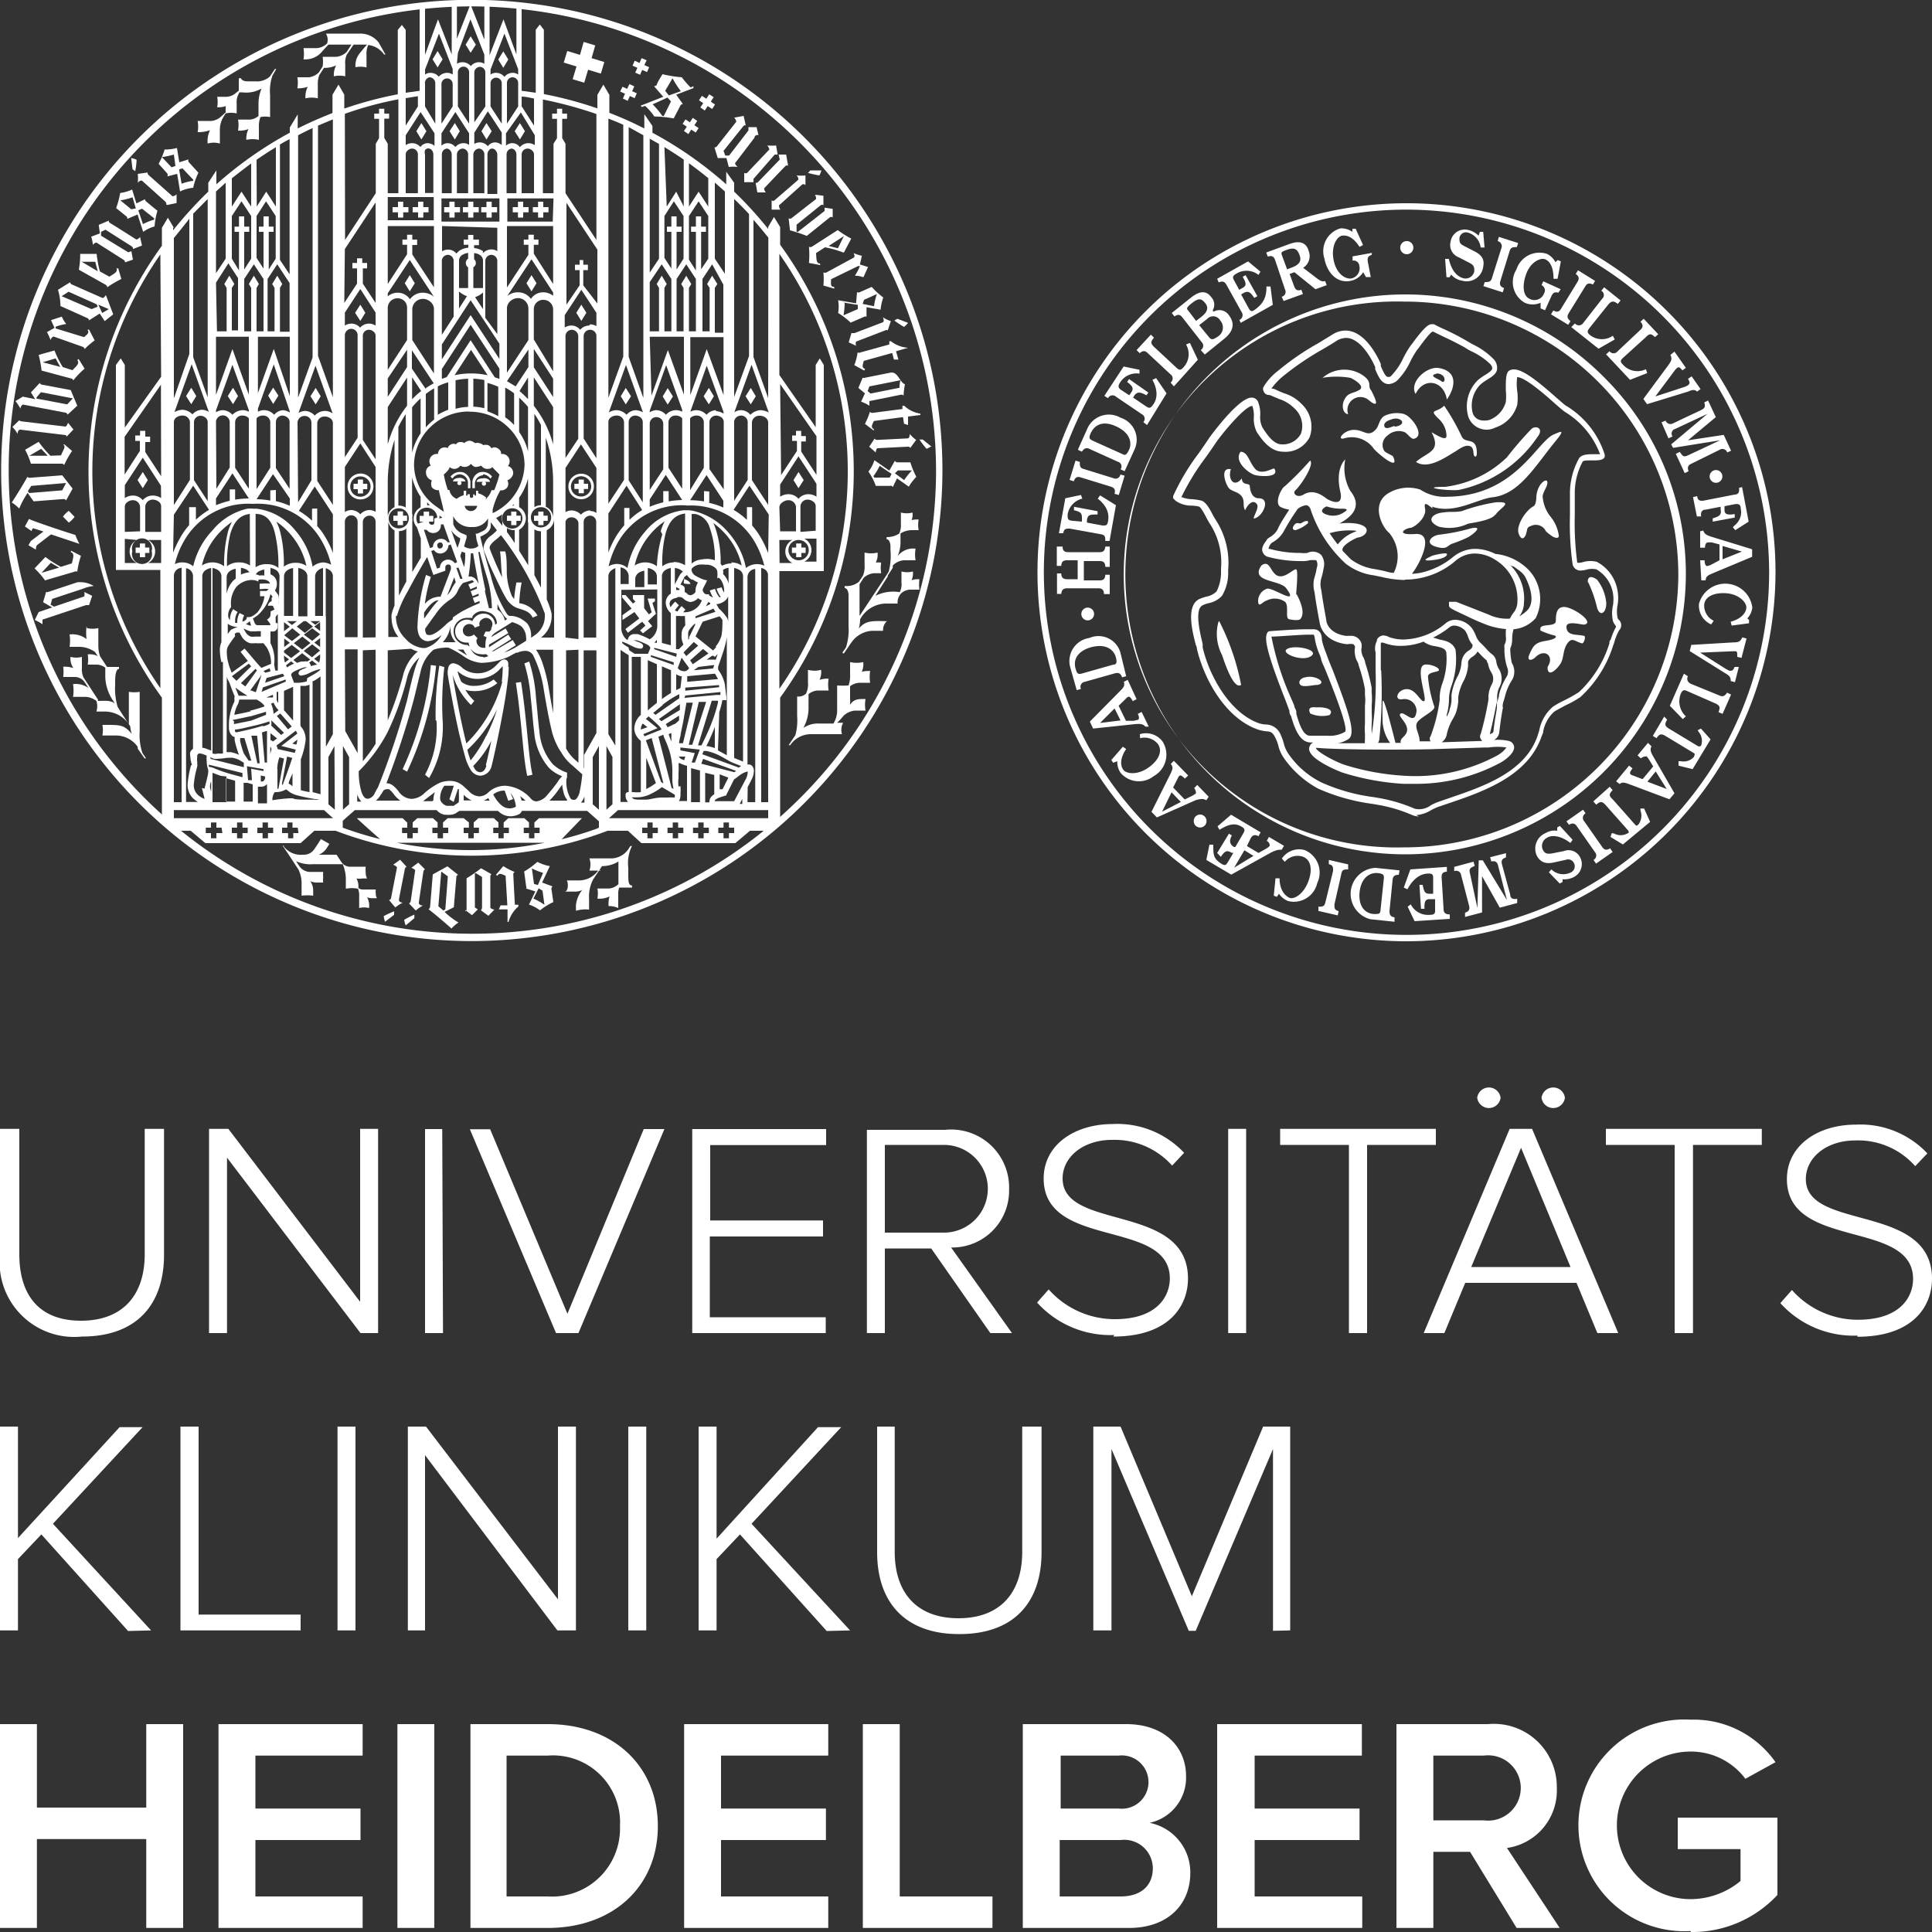 <svg id="Layer_1" data-name="Layer 1" xmlns="http://www.w3.org/2000/svg" viewBox="0 0 100 100"><rect x="0" y="0" width="100" height="100" fill="#333333" stroke="none"/><defs><style>.cls-1{fill:#fff}</style></defs><path class="cls-1" d="M9.48 99.79V89.24H7.57v4.32H1.91v-4.32H0v10.55h1.91v-4.6h5.66v4.6zm9.29 0v-1.63h-5.55v-2.92h5.44v-1.63h-5.44v-2.74h5.55v-1.63h-7.46v10.55zm3.71-10.55h-1.91v10.55h1.91zm5.87 10.55c3.4 0 5.7-2.16 5.7-5.27s-2.3-5.28-5.7-5.28h-4v10.55zm0-1.63h-2.13v-7.29h2.13a3.47 3.47 0 013.74 3.65 3.52 3.52 0 01-3.74 3.64m14.52 1.63v-1.63h-5.55v-2.92h5.43v-1.63h-5.43v-2.74h5.55v-1.63h-7.46v10.55zm8.5 0v-1.63h-4.8v-8.92h-1.91v10.55zm7.07 0c2 0 3.17-1.21 3.17-2.85a2.61 2.61 0 00-2.11-2.59 2.39 2.39 0 001.89-2.42c0-1.49-1.11-2.69-3.1-2.69h-5.35v10.55zm-.54-6.18h-3v-2.74h3a1.38 1.38 0 110 2.74m.1 4.55h-3.15v-2.92H58a1.48 1.48 0 011.67 1.45c0 .92-.62 1.47-1.67 1.47m12.51 1.63v-1.63h-5.57v-2.92h5.43v-1.63h-5.43v-2.74h5.55v-1.63H63v10.55zm10.22 0L78 95.65a3 3 0 002.58-3.1 3.26 3.26 0 00-3.56-3.31h-4.74v10.55h1.91v-3.94h1.9l2.41 3.94zm-3.93-5.57h-2.61v-3.35h2.61a1.69 1.69 0 110 3.35M87.51 100A6 6 0 0092 98.08v-4h-5.16v1.63h3.25v1.65a4.08 4.08 0 01-2.58.94 3.82 3.82 0 010-7.64 3.52 3.52 0 012.83 1.41l1.56-.86a5.16 5.16 0 00-4.39-2.2 5.48 5.48 0 100 10.94M7.82 84.39l-5.08-5.52 4.64-5H6.19L.93 79.61v-5.77H0v10.55h.93V80.7l1.21-1.28 4.49 5zm7.74 0v-.82h-5.28v-9.73h-.94v10.55zm2.84-10.55h-.93v10.55h.93zm11.41 10.55V73.84h-.93v8.94l-6.83-8.94h-.94v10.55H22v-9.07l6.85 9.07zm3.64-10.55h-.93v10.55h.93zM44 84.39l-5.1-5.52 4.64-5h-1.2l-5.25 5.77v-5.8h-.93v10.55h.93V80.7l1.21-1.28 4.49 5zm5.66.19c2.81 0 4.25-1.63 4.25-4.24v-6.5h-1v6.48c0 2.14-1.16 3.44-3.3 3.44s-3.3-1.3-3.3-3.44v-6.48h-.91v6.5c0 2.6 1.45 4.24 4.24 4.24m17.14-.19V73.84h-1.4l-3.69 8.78L58 73.84h-1.41v10.55h.94V75l4 9.41h.36l4-9.41v9.41zM4.24 69.18c2.81 0 4.25-1.63 4.25-4.24v-6.51h-1v6.49c0 2.14-1.16 3.44-3.3 3.44S1 67.06 1 64.92v-6.49H0v6.51a3.86 3.86 0 004.24 4.24M19.57 69V58.43h-.93v8.95l-6.82-8.95h-1V69h.93v-9.08L18.66 69zm3.32-10.56H22V69h.93zM29.94 69l4.45-10.56h-1.07L29.37 68l-4-9.55h-1.05L28.78 69zm12.8 0v-.82h-6V64h5.86v-.83h-5.84v-3.9h6v-.83h-6.93V69zm9.64 0l-3.15-4.43a2.94 2.94 0 003-3 3 3 0 00-3.31-3.09h-4.05V69h.93v-4.38h2.4L51.26 69zm-3.52-5.2H45.8v-4.54h3.06a2.27 2.27 0 110 4.54m8.76 5.38c2.94 0 3.87-1.63 3.87-3 0-3.93-6.49-2.45-6.49-5.18 0-1.14 1.1-2 2.55-2a4 4 0 013.12 1.33l.62-.66a4.73 4.73 0 00-3.69-1.49c-2 0-3.58 1.09-3.58 2.82 0 3.68 6.53 2.07 6.53 5.17 0 .9-.63 2.11-2.85 2.11a4.57 4.57 0 01-3.42-1.54l-.6.68a5.11 5.11 0 004 1.68m6.82-10.67h-.93V69h.93zM70.76 69v-9.74h3.56v-.83h-8.06v.83h3.56V69zM81 56.82a.61.61 0 00-1.21 0 .61.61 0 001.21 0m-3.33 0a.61.61 0 00-1.21 0 .61.61 0 001.21 0M83.76 69L79.3 58.43h-1.16L73.69 69h1.07l1.08-2.6h5.76l1.08 2.6zm-2.47-3.42h-5.14l2.58-6.17zM87.63 69v-9.74h3.56v-.83h-8.07v.83h3.56V69zm8.5.19c2.94 0 3.87-1.63 3.87-3 0-3.94-6.53-2.46-6.53-5.16 0-1.14 1.1-2 2.55-2a3.93 3.93 0 013.11 1.33l.63-.66a4.75 4.75 0 00-3.69-1.49c-2 0-3.58 1.09-3.58 2.82 0 3.68 6.53 2.07 6.53 5.17 0 .9-.63 2.11-2.86 2.11a4.55 4.55 0 01-3.41-1.54l-.6.68a5.11 5.11 0 004 1.68M72.77 48.72a19.1 19.1 0 1119.13-19.1 19.14 19.14 0 01-19.13 19.1m0-37.87a18.77 18.77 0 1018.8 18.77 18.81 18.81 0 00-18.8-18.77"/><path class="cls-1" d="M73.44 42.26a.94.94 0 01-.36-.08 7.64 7.64 0 00-1.69-.51l-.34-.06a10.16 10.16 0 01-2.82-.79 5.13 5.13 0 01-1.8-1.62 1.85 1.85 0 01-.27-.63 2.19 2.19 0 00-.16-.41c-.15-.28-.24-.29-.47-.31a2 2 0 01-.48-.11c-1.61-.6-2.71-2.52-3.1-4.16 0 0 0-.11-.05-.18-.19-.72-.53-2.07.19-2.4a2.53 2.53 0 01.36-.12 1 1 0 00.52-.27 2.17 2.17 0 00.23-1v-.19a3.67 3.67 0 00-.61-2.36l-.12-.21c-.08-.16-.3-.59-.41-.63a2.18 2.18 0 00-.39-.05 1.4 1.4 0 01-.82-.25l-.13-.13v-.11a11.65 11.65 0 011.34-2.24c.18-.26.37-.53.54-.79 0 0 1.49-2.07 2.18-2.07a.36.36 0 01.33.2 1.72 1.72 0 01.12.7 1.21 1.21 0 00.11.64c.27.43.6.88 1 .88a1.06 1.06 0 001-.56 1.23 1.23 0 00-.36-1.32 1.94 1.94 0 00-.78-.47l-.47-.2h.07c-.14 0-.32 0-.39-.19a.24.24 0 010-.25 2.93 2.93 0 01.72-.8 13.63 13.63 0 012.11-1.45l.72-.44a1.26 1.26 0 01.68-.21c1 0 1.66 1.33 1.83 1.73v.11c.11.25.24.56.37.56s.12 0 .27-.17a3.25 3.25 0 00.52-.8 5.22 5.22 0 01.39-.66l.08-.1c.54-.74.81-1 1-1h.12c.18.1.37.19.55.27a12.29 12.29 0 011.14.59l.31.18a3.76 3.76 0 011.07.75.65.65 0 01.2.5c0 .28-.3.45-.56.61a2.77 2.77 0 00-.29.21 1.54 1.54 0 00-.41 1.5c.12.32.42.44.85.35a1.39 1.39 0 00.86-.93 2.86 2.86 0 000-.61c0-.53 0-.86.15-1a.48.48 0 01.27-.08c.5 0 1.35.71 2.24 1.5.19.16.35.31.44.37a4.56 4.56 0 012 2.48.28.28 0 010 .22c-.11.14-.34.14-.62.14s-.45 0-.5.06a3.44 3.44 0 00-.41 1.67v1.1a15.3 15.3 0 00.12 2.39c0 .08 0 .08.09.08a1.12 1.12 0 00.27-.05 1.34 1.34 0 01.66 0 2.07 2.07 0 011.08 1.53 2.25 2.25 0 010 .69 1.64 1.64 0 000 .7.35.35 0 00.08.1.38.38 0 010 .52 2.64 2.64 0 00-.24.57 1.72 1.72 0 01-.07.21 6.09 6.09 0 01-1.7 2.68 5.35 5.35 0 01-.77.43c-.2.11-.4.21-.59.33a1.84 1.84 0 00-.56 1c0 .11-.07.21-.1.31-.71 2-2.94 2.8-4.74 3.41l-.62.21a3.4 3.4 0 00-.34.16 1.72 1.72 0 01-.78.26M61.16 25.73a1.63 1.63 0 00.56.11 3.17 3.17 0 01.46.07c.23.07.42.39.63.81l.11.18a4.09 4.09 0 01.65 2.59v.18a2.28 2.28 0 01-.32 1.17 1.29 1.29 0 01-.69.38 1.42 1.42 0 00-.31.11c-.45.2-.12 1.5 0 2v.18c.35 1.5 1.4 3.36 2.87 3.91a1.4 1.4 0 00.41.08.83.83 0 01.74.49 3.23 3.23 0 01.18.49 1.58 1.58 0 00.22.51 4.48 4.48 0 001.73 1.51 9.53 9.53 0 002.71.76l.35.06a8.37 8.37 0 011.77.54 1 1 0 00.83-.18 3 3 0 01.37-.17l.64-.22c1.72-.59 3.86-1.32 4.51-3.19l.09-.29a2.14 2.14 0 01.72-1.24 5.36 5.36 0 01.62-.34 7.38 7.38 0 00.72-.41 5.82 5.82 0 001.57-2.51c0-.07 0-.14.07-.2a3 3 0 01.27-.65v-.05a.91.91 0 01-.15-.25 1.84 1.84 0 010-.84 2 2 0 000-.59 1.77 1.77 0 00-.86-1.26 1.09 1.09 0 00-.46 0 1.43 1.43 0 01-.34.06.41.41 0 01-.44-.38 14.92 14.92 0 01-.13-2.45v-1.09a3.75 3.75 0 01.44-1.83c.12-.27.48-.27.83-.27h.29A4.33 4.33 0 0081 21.32c-.1-.07-.26-.21-.47-.39-.51-.46-1.59-1.41-2-1.41a2.61 2.61 0 000 .71 2.64 2.64 0 010 .73 1.74 1.74 0 01-1.13 1.17 1 1 0 01-1.4-.56 1.9 1.9 0 01.5-1.9 3.12 3.12 0 01.35-.25c.18-.11.38-.24.39-.35a.35.35 0 00-.11-.23 3.56 3.56 0 00-1-.67 3.37 3.37 0 01-.32-.19c-.36-.2-.74-.39-1.11-.56l-.53-.26c-.07 0-.26.19-.74.85l-.08.1a4.42 4.42 0 00-.36.62 3.47 3.47 0 01-.59.88.74.74 0 01-.52.27c-.37 0-.54-.39-.7-.77V19c-.32-.73-.89-1.51-1.51-1.51a1 1 0 00-.49.15c-.24.16-.48.3-.72.44a14.8 14.8 0 00-2.07 1.41 3.39 3.39 0 00-.58.62.65.65 0 01.21.05c.15.08.29.13.43.19a2.12 2.12 0 01.91.55 1.61 1.61 0 01.43 1.72 1.4 1.4 0 01-1.38.76c-.7 0-1.14-.7-1.35-1a1.54 1.54 0 01-.16-.83 1.5 1.5 0 00-.08-.54c-.38 0-1.58 1.45-1.89 1.91-.18.27-.36.53-.55.79a12.29 12.29 0 00-1.25 2.06m28.02-1.1a.33.33 0 11-.33-.34.33.33 0 01.33.34"/><path class="cls-1" d="M67.79 34c-.48.24-1.6-.22-1.13-.43s1.76.11 1.13.43m-.23 1.06c.49-.15 1.18.28.64.39-.22 0-.75.14-.89 0s0-.36.25-.39m.73 1.55c.24 0 .8.08.53.4a1.51 1.51 0 01-1-.08c-.09-.18-.1-.35.26-.32zm-1.2-5.85c0-.13.12-1.26 0-1.29s-.48.36-.8.36c-.55 0-.5-.93-1-.56-.62.89 1 .72 1.3 1.2.68.93-.7-.07-1 0a.67.67 0 00-.47.61c0 .44.22.06.45 0a.93.93 0 01.93.06c.24.18 0 .86.22.91s.49.07.58 0c.28-.32 0-.94-.18-1.28m-2.91-7.38c-.33.44.28 1 .67 1.17.19.1 1.4.2 1.08-.3 0-.09-.67.39-1 0s-.35-.82-.72-.88zm-.5.89c-.17.51.15 1 .57.48 0 .4.4.21.41.4s.09.63.46.63c.66 0 .2 1-.26 1.05 0-.15.29-.57.17-.74-.22-.32-.54.11-.61.31-.15-.22 0-.48-.18-.72s-.48-.24-.65-.41-.5-1.08.06-1zm9-2.84a1.49 1.49 0 00-1.06.09c-.29.19-.25.51-.46.72-.39.4-.58 0-1.11 0s-.92.55-.51.44a1.39 1.39 0 011.54.54c.17.21 1.36 1.22 1 .41 0-.06-.38-.19-.46-.3a.59.59 0 01.16-.79.85.85 0 01.87-.19c.16.05.35.39.51.35.62-.17-.16-1.19-.51-1.27m-.49.61c-.11 0-.49.24-.54 0s.37-.34.37-.34c.45-.19.9.26.17.38m-3.76-2.53a4.26 4.26 0 011.48 0c.15.07.79.43.44.63s-.6.11-.79.55c-.11.25-.07.66.22.7a.67.67 0 01.93-.82c.14.06.31.28.47.28s-.18-.65-.22-.71c-.19-.22.1-.41-.43-.77a1.71 1.71 0 00-2.1.16M74.75 21c-.41.4-.85.14-.23.73a1.23 1.23 0 01.35.83c0 .34-.68-.16-.77-.18.52 1-.21 1-.81 1.53.61.4 1.47-.2 2-.52.21-.12.52-.39.79-.3s.12.49.27.54.09-.52 0-.62c-.15-.27-.54-.11-.69-.41a11 11 0 00-.91-1.6zm-.27-1.95c-.62-.11-1.56.72-1.21 1.34.43-.89 1.46-.7 1.62.29.45-.65.57-1.46-.41-1.63m.11.67c-.15-.12-.73-.28-.18-.39.5.06.4.59.18.39M63.06 32.21a2.36 2.36 0 00.18 1.67c.09.22.58 1.85 1 1.57a12.31 12.31 0 00-1.14-3.31zm19.13-2.1a6.22 6.22 0 01.45 1.25c.14.63.51.38.5-.15a2.27 2.27 0 00-.48-1.21c-.23-.16-.48-.23-.48.13zm-2.07 4.38c.34-.55-.18-.94-.65-.47-.18.18-.48.22-.3-.17s.27-.6.85-.68c0 0 .68-.11.47-.27a3.9 3.9 0 01-.75-.26c-.14-.45.79-.12.79-.51s.06-.67.36-.71c.46-.07 1.73.83 1.09.91-.16 0-.9-.22-.9.11 0 .49.54.38.9.47.13 0 0 .41-.09.39-.36-.08-.51-.35-.76 0s-.17.77-.37 1.07-.64.71-.66.19zM80 25.28c.23-.44 0-.56-.28-.18a1.26 1.26 0 00-.2.64s0 .37-.14.46c-.41.21-.91 1-.78 1.4s.32.29.4 0 0-.3.36-.42a.58.58 0 01.62.25c0 .09.4.35.4.35s.38.2.29-.14a2 2 0 00-.44-.93 1.84 1.84 0 01-.37-.9c0-.09-.08-.1.14-.53m-12.3 1.8a1.77 1.77 0 01-.64.36c-.19 0-.17-.16-.06-.28a.21.21 0 01.22-.08c.13.05.18-.06.33-.1s.17 0 .15.1M74.1 29c-.68.06-.06-.18 0-.22s.75-.2.79-.11-.14.27-.82.33M76 27.8a7 7 0 01-.86.35c-.26.12-.26.32-.84.14s-.21-.58.23-.62a9.81 9.81 0 001.56-.31c.72-.18.23.25-.09.44m1.39-1.16c-.21.32-1.35.44-1.41.47a2.29 2.29 0 01-1.51.15c-.66-.29-.37-.66.18-.73s.53 0 1-.07a9.27 9.27 0 011.77-.46c1-.06.19.31 0 .63m-2.63-1.43A5.59 5.59 0 0078 23.67a17.37 17.37 0 011.28-1.48c.25-.19.65 0 .29.44a6.53 6.53 0 01-4.07 2.73c-.62.06-2.08-.16-.72-.16"/><path class="cls-1" d="M74.11 26.22c1.17.41 2.34-.39 3.13-.48 1.42-.15 2.23-1.65 3.35-3 .46-.57.12-.37-.15-.26-.89.35-2 3.2-5.52 3.23a2.28 2.28 0 01-1.41-.37 2 2 0 00-1.73.24c-.82.6-.22 1.73.12 2a1.89 1.89 0 01.24 2.07c-.2 0-.38-.07-.55-.11l-.41-.08a2.69 2.69 0 01-1.26-.51l-.38-.39a.14.14 0 01-.05-.16c.08-.25.65-.53.79-.58.12 0 .45-.13.46-.36s-.36-.33-.55-.36a3.09 3.09 0 00-.86 0c.29-.18 1.34-.71.57-1.68a2.37 2.37 0 01-.27-1.64s-.53.44-.26 1.65c.2.85-.5.49-.64.42s-.66-.61-1.26-.25c-.34.2-.58-.07-.43-.21.34-.32 1-1.37.77-1.55a16 16 0 01-1.31 1.33c-.18.09-.59.92-.18 1.09a1.69 1.69 0 00.41.12c-.19.29-.49.75-.59 1a1 1 0 01-.41.42l-.14.1c0 .06-.32.35-.25.63a.41.41 0 00.28.29 6.46 6.46 0 001.71.22 1.44 1.44 0 00.49-.05h.19c.1 0 .13 0 .14.05s.08.13 0 .38a2.81 2.81 0 01-.11.46 1.41 1.41 0 000 .77c.09.69.27 1.6.27 1.6s.1.89 1.3 1.08a.65.65 0 00.24 0h.1c.07 0 .13 0 .19.15a1 1 0 000 .43.91.91 0 00.12.34.64.64 0 01.07.21 7.89 7.89 0 01.32 1.22v.29a2.16 2.16 0 010 .54v.95a3 3 0 000 .51v.32a.54.54 0 000 .18h-1.41a1.49 1.49 0 00.56-.22c.4-.28 0-1.42-.82-3.57-.12-.28-.21-.51-.25-.62l-.12-.33a3.57 3.57 0 01-.19-.61c0-.29-.1-.55-.45-.55h-.31c-.66 0-2 .1-2 .11-.3.23-.09 1.11.89 3.6l.19.51c0 .08 0 .17.08.26.16.54.41 1.36 1 1.38h.15a.37.37 0 00-.21.33c0 .58 1.68 1.21 1.7 1.22a13 13 0 003.17.59h.6a9.16 9.16 0 004.48-1.12s.7-.41.66-.8a.36.36 0 00-.28-.3 2.63 2.63 0 00-.76-.05.51.51 0 00.27-.38c.08-.69.15-1.09.18-1.23s0-.07 0-.09a.29.29 0 010-.09c0-.12.08-.3.12-.47a2.7 2.7 0 01.35-.82.86.86 0 000-.91 3.9 3.9 0 01-.08-.74 1.19 1.19 0 00.1-.48 1.81 1.81 0 01.07-.52 1.71 1.71 0 001.15-.58 2.21 2.21 0 00-.32-2.44 2.81 2.81 0 00-1.77-.88 2.39 2.39 0 00-1-.26h-.11a1.82 1.82 0 00-1.08.42 4 4 0 01-1.69.82 3.29 3.29 0 01-.44.05c.45-.57 1.19-2.13.18-2.06s-.61-.27-.26-.32c.18 0 .86-.51.76-1s.27-.06.41 0m-4 1.17h.07a2 2 0 00-1 .69c-.15-.19-.29-.39-.42-.58a3.52 3.52 0 011.35-.13m-1.51-1.26a2.39 2.39 0 00.83.12c.4 0 .11.16.11.16a1 1 0 01-1 .12c-.42-.18.06-.4.06-.4M67.1 36.9q0-.15-.09-.27c0-.1-.1-.29-.2-.53a14.37 14.37 0 01-1-3.15c.32 0 1.34-.09 1.88-.1H68a.69.69 0 01.06.24 3.69 3.69 0 00.2.69 2.85 2.85 0 01.12.31c0 .12.13.35.25.65.28.7 1.15 2.85 1 3.13a1.55 1.55 0 01-.92.21h-.91c-.37 0-.57-.68-.7-1.12M78 38.65a1.4 1.4 0 01-.48.44 8.9 8.9 0 01-4.88 1.06 12.76 12.76 0 01-3.07-.57c-.54-.19-1.44-.69-1.46-.87h.07c1 .09 4 .11 5.83.07l2.83-.09h.21a3.1 3.1 0 01.92 0m-6.5-4v-1.33a.41.41 0 000-.09.34.34 0 01.15 0 2.33 2.33 0 00.91.16 3.28 3.28 0 001.15-.22 1.28 1.28 0 00.62.24c.31.06.5.11.56.31a3.8 3.8 0 01-.21 1.63 2.16 2.16 0 00-.13.83 8.35 8.35 0 01-.47 1.88.22.22 0 000 .27h-.57c0-.41-.3-.73-.11-1s.93-.58.87-.8a6.52 6.52 0 01-.33-1.57c.06-.26.61-.19.57-.34s-.55-.32-.77-.25c-.47.16.19 1.82 0 1.88s-.42-.64-.91-.62-.67.61-.2.52a.62.62 0 01.72.61c-.09.81-.6 0-.83.14s.74.67.15 1.2c-.14.13-.17.23-.13.31h-.28c-.23-.89-.66-2.61-.67-2.09s0 .67 0 .91a2.08 2.08 0 00.39 1.18h-.62a1.16 1.16 0 00.06-.15 23.66 23.66 0 00.1-3.6m5.18 3.59l.05.06-2.1.07a.61.61 0 00.26-.39 2.64 2.64 0 01.32-.82 2.39 2.39 0 00.16-.32 2.68 2.68 0 00.12-.59 1.81 1.81 0 010-.23 2.56 2.56 0 01.3-.87 2.06 2.06 0 00.21-.76 1.58 1.58 0 010-.21.59.59 0 01.23-.24.75.75 0 00.26-.27l.18.19a2.73 2.73 0 00.29.27s0 .06.07.17a1.22 1.22 0 00.18.47.61.61 0 010 .63 1.49 1.49 0 00-.16.62.7.7 0 010 .16 16.69 16.69 0 01-.4 1.77.23.23 0 000 .24m-.58-4.59a.82.82 0 00-.35.38 1 1 0 00-.07.31 1.72 1.72 0 01-.17.62 2.92 2.92 0 00-.34 1v.27a1.58 1.58 0 01-.1.49c0 .1-.1.29-.15.38V37a3 3 0 00.12-.84 2.09 2.09 0 01.12-.64 4.12 4.12 0 00.22-1.88c-.14-.4-.53-.48-.84-.54l-.32-.1a4.45 4.45 0 00.84-.53.39.39 0 01.26-.09.82.82 0 01.56.27A1.32 1.32 0 0176 33a1.15 1.15 0 00.22.37c0 .16-.06.2-.17.29m2.17-4.38l.14.05.3.22a1.17 1.17 0 01.28.3c.25.49.57 1.36.05 1.8a2.11 2.11 0 01-.35.25 1.17 1.17 0 00.24-.7 2.44 2.44 0 00-.71-1.95m-5.44.75a4 4 0 002.64-1 1.54 1.54 0 011-.35 2 2 0 011 .31 2.4 2.4 0 011.17 2.22.91.91 0 01-.22.56 1.63 1.63 0 00-.11.17l-.06.11a2.22 2.22 0 01-1.08-.2l-.07-.03-1.63-.64H75v.15c0 .16 0 .16.92.59a12 12 0 001.11.48 3.89 3.89 0 00.92.19 2.52 2.52 0 000 .48.66.66 0 01-.08.34.62.62 0 000 .16 3 3 0 00.14 1A.55.55 0 0178 35a3.22 3.22 0 00-.41.95c0 .15-.08.31-.11.43a.63.63 0 010 .15.18.18 0 010 .06c0 .15-.1.55-.18 1.26 0 .07-.09.12-.19.15.14-.51.34-1.56.38-1.71a1.19 1.19 0 000-.22 1.38 1.38 0 01.09-.45.94.94 0 000-1 1 1 0 01-.13-.36.58.58 0 00-.19-.37 2.28 2.28 0 01-.26-.23 5.93 5.93 0 00-.32-.34 1 1 0 01-.29-.42 2 2 0 00-.2-.38 1.14 1.14 0 00-.86-.44.79.79 0 00-.49.17 3.52 3.52 0 01-2.17.85 2.16 2.16 0 01-.76-.12.71.71 0 00-.3-.09.39.39 0 00-.34.22v.06a.83.83 0 00-.07.6v.93A17.24 17.24 0 0171 38v-.07a3.61 3.61 0 010-.46 4.12 4.12 0 000-.55v-.43a3.37 3.37 0 000-.61 2 2 0 010-.26 9.61 9.61 0 00-.33-1.29.94.94 0 00-.1-.3.78.78 0 01-.09-.25.59.59 0 010-.28v-.14a.55.55 0 00-.55-.45h-.13a.75.75 0 01-.15 0c-.92-.14-1-.75-1-.79s-.17-.9-.26-1.58a1.13 1.13 0 010-.61 3.45 3.45 0 00.12-.52.81.81 0 00-.12-.68.63.63 0 00-.72-.11 1.7 1.7 0 01-.37 0 5.8 5.8 0 01-1.58-.21h-.06a.56.56 0 01.15-.3l.11-.07a1.47 1.47 0 00.55-.58 11.19 11.19 0 01.7-1.12.89.89 0 01.44-.19s.17 0 .24.26a6.64 6.64 0 001.81 2.77 3 3 0 001.45.6l.39.08a5.4 5.4 0 001.22.16m-16.09 1.76a.33.33 0 01-.33.33.33.33 0 01-.33-.33.33.33 0 11.66 0m5.82 10.72a.33.33 0 01-.33.33.32.32 0 01-.33-.33.33.33 0 01.33-.34.34.34 0 01.33.34m10.7-29.74a.34.34 0 11-.67 0 .34.34 0 01.67 0m-13.97 9.09a.26.26 0 00-.08-.41l-1.34-.91a.26.26 0 00-.41.08l-.19-.12 1-1.52.82.17v.2a1 1 0 00-1 .45c-.11.17-.11.25 0 .36l.47.31.11-.16c.13-.2.06-.32-.22-.53l.1-.15 1 .7-.1.14c-.34-.18-.46-.19-.62 0l-.07.12.68.46c.17.11.23.09.38-.13s.27-.64-.06-1.25l.19-.09.54.79L59.37 22zm1.41-2.05a.26.26 0 000-.42l-1.18-1.1c-.15-.15-.27-.13-.42 0l-.16-.16.74-.8.16.16c-.18.2-.18.3 0 .47l1.17 1.09c.12.11.2.14.33 0a1 1 0 00.16-1.21l.2-.08.41.87L60.76 20zm1.56-1.68a.26.26 0 00.05-.41l-1-1.28c-.12-.16-.24-.17-.41-.05l-.14-.18 1-.8c.36-.28.75-.44 1.06 0a.56.56 0 01.07.64v.08h.06a.59.59 0 01.77.2c.4.52.1.94-.25 1.22l-1 .81zm-.24-1.51l.27-.21c.23-.18.43-.42.21-.7s-.37-.27-.71 0-.25.28-.12.45zm.65.82c.14.18.22.16.46 0a.55.55 0 00.14-.84.42.42 0 00-.68-.08l-.41.32zm1.59-.87a.27.27 0 00.12-.4l-.79-1.42c-.1-.18-.22-.2-.4-.12l-.08-.19 1.6-.9.64.53-.1.17a1 1 0 00-1.14-.07c-.19.11-.22.18-.13.34l.27.5.18-.1c.21-.12.19-.25 0-.57l.15-.09.61 1.09-.16.09c-.21-.32-.32-.38-.56-.25l-.12.07.4.73c.1.17.17.18.39 0s.54-.45.52-1.14h.21l.12.95-1.66.93zm2.19-1.2a.26.26 0 00.17-.38L66 13.46c-.07-.2-.18-.24-.38-.18l-.08-.21 1.2-.44c.62-.23.9 0 1 .37a.71.71 0 01-.29.86l.73.56c.17.12.23.16.41.13l.08.21-.58.21-1.09-.88-.25.09.24.65c.07.19.18.23.37.17l.08.22-1 .36zm.28-1.42l.21-.08c.44-.16.55-.35.43-.67s-.29-.39-.65-.26-.3.15-.23.36zm4.38-.75c-.2.07-.23.15-.2.37l.15.78h-.25l-.14-.25a1 1 0 01-.67.45c-.69.13-1.2-.42-1.34-1.16a1.23 1.23 0 01.83-1.56A1 1 0 0170 12v-.16h.17l.38.84-.18.1c-.3-.48-.64-.63-.91-.58s-.56.54-.44 1.22.53 1 .88 1a.54.54 0 00.46-.66.3.3 0 00-.35-.27v-.22l1-.18zm3.8.21h.19c.15.66.47.93.75 1a.46.46 0 00.57-.36c0-.21 0-.32-.3-.46l-.5-.26a.68.68 0 01-.43-.8.74.74 0 01.9-.62 1.07 1.07 0 01.55.3l.07-.2h.17l.07.81h-.2a.92.92 0 00-.66-.77.34.34 0 00-.44.29c0 .16 0 .28.2.38l.58.3c.37.19.53.41.45.8a.86.86 0 01-1.08.72.93.93 0 01-.58-.32l-.08.14h-.16zm2.05 1.2c.2 0 .31 0 .37-.2l.49-1.55a.27.27 0 00-.19-.37l.06-.22 1 .32-.07.21c-.19 0-.31 0-.37.2l-.48 1.55c-.06.2 0 .3.19.37l-.07.22-1-.32zm3.81.55c-.2-.05-.28 0-.37.2l-.32.71-.23-.1v-.29a1 1 0 01-.82 0 1.23 1.23 0 01-.43-1.72 1.25 1.25 0 011.58-.81 1 1 0 01.44.43l.12-.11.16.07-.17.9h-.21c0-.56-.16-.88-.41-1s-.77.12-1 .74-.16 1.15.16 1.29a.53.53 0 00.76-.27.3.3 0 00-.13-.43l.09-.2.9.41zm-.26.92c.18.1.3.08.4-.09l.85-1.39c.11-.18.07-.29-.09-.41l.12-.19.88.55-.11.19c-.18-.09-.3-.08-.4.1l-.86 1.39c-.1.17-.06.28.1.4l-.12.19-.89-.54zm1.12.67a.26.26 0 00.41 0l1-1.28a.25.25 0 00-.05-.41l.15-.18.85.68-.14.18c-.21-.16-.31-.16-.47 0l-1 1.25c-.11.14-.13.22 0 .34a1 1 0 001.21.06l.1.19-.84.48-1.41-1.12zm1.79 1.44a.26.26 0 00.42 0l1.18-1.11c.15-.14.14-.26 0-.42l.17-.15.75.8-.17.15c-.19-.19-.28-.2-.47 0L84 18.53c-.12.11-.16.19 0 .34a1 1 0 001.19.24l.07.2-.89.35-1.24-1.32zm3.36.02l.59.84-.18.13c-.15-.19-.2-.18-.28-.12a.77.77 0 00-.12.13l-1 1.34 1.5-.49a.85.85 0 00.19-.09c.09-.07.12-.14 0-.33l.19-.13.46.66-.18.13c-.1-.1-.21-.12-.47 0l-2.12.65-.19-.27 1.3-1.76c.17-.24.19-.33.1-.52zm1.39 3.02c.19-.09.22-.2.15-.39l.2-.1.4.86-1.44 1.2 1.85-.28.38.82-.2.09a.26.26 0 00-.39-.14l-1.46.72c-.19.08-.22.2-.15.39l-.2.1-.46-1 .21-.1c.16.26.21.28.48.15l1.6-.75-2.43.39-.1-.18 1.88-1.58-1.67.78a.25.25 0 00-.14.39l-.21.1-.36-.83.21-.09a.27.27 0 00.39.14zm2.11 3.99l.34 1.79-.69.44-.13-.15.12-.12a.86.86 0 00.29-.85c0-.2-.11-.26-.32-.22l-.52.1v.2c0 .24.18.26.53.21v.18l-1.14.21v-.17c.37-.11.46-.19.41-.47v-.13l-.78.15c-.2 0-.26.15-.23.35h-.22l-.2-1 .22-.05c0 .2.14.27.34.23l1.59-.31c.21 0 .26-.15.23-.35zm-2.01 2.25c.06.16.12.23.45.33l2.08.64v.39l-2.08.87c-.25.11-.31.16-.33.35h-.22L88 29h.23c0 .23.07.3.14.3l.16-.05L89 29v-.82l-.38-.1a.69.69 0 00-.23 0c-.07 0-.14.08-.14.27H88v-.85zm1 .8v.69l1-.4zm1.37 3.82v.18l-.9.12-.05-.2c.54-.15.78-.44.81-.71s-.36-.7-1-.76-1.14.16-1.18.58a.87.87 0 00.49.84l-.13.19a1.06 1.06 0 01-.63-1.07 1.41 1.41 0 012.76.2 1 1 0 01-.26.56zm-.13.97l-.26 1-.22-.05c0-.23 0-.27-.08-.29h-.18l-1.66.07 1.34.85.18.09c.12 0 .19 0 .26-.2H90l-.2.79-.22-.06c0-.14 0-.24-.26-.39l-1.86-1.16.08-.32 2.18-.13c.29 0 .37-.06.46-.26zM87.36 35c-.07.19 0 .31.15.39L89 36c.19.09.3 0 .39-.15l.21.1-.44 1-.21-.09c.1-.26.07-.34-.16-.45l-1.46-.64c-.15-.07-.23-.07-.32.11a1.06 1.06 0 00.25 1.2l-.16.14-.67-.69.73-1.66zm-1.07 2.25c-.14.23-.12.33.09.46l1.49.9c.1.06.13 0 .17 0a.72.72 0 00-.11-.72l-.06-.09.17-.09.5.56-.93 1.54-.73-.18v-.23H87a.71.71 0 00.69-.24c0-.07.06-.11 0-.17l-1.49-.9c-.22-.13-.31-.1-.46.12l-.19-.12.59-1zm-.81 1.38c-.07.15-.07.25.1.54l1.09 1.89-.26.31-2.11-.79c-.25-.09-.33-.1-.47 0l-.18-.14.67-.81.18.14c-.14.18-.16.26-.1.31a.42.42 0 00.15.07l.47.18.55-.66-.2-.33a1.27 1.27 0 00-.14-.19c-.06 0-.16 0-.3.1l-.17-.15.54-.65zm.22 1.3l-.43.53 1 .38zm-23.26 1.49c-.15-.08-.25-.09-.56 0l-2 .89-.28-.29 1-2c.11-.24.12-.32 0-.48l.16-.16.74.76-.17.16c-.16-.16-.24-.19-.29-.14a.49.49 0 00-.09.15l-.23.45.6.62.35-.17a1.36 1.36 0 00.2-.12c.05 0 .05-.15-.06-.3l.16-.16.59.61zm-1.32.09l-.48-.5-.49 1zm-3.5-2.03l-.1-.14.6-.69.17.12c-.32.47-.31.85-.15 1.07s.73.29 1.29-.1.75-.87.51-1.22a.89.89 0 00-.93-.31L59 38a1.07 1.07 0 011.18.39 1.27 1.27 0 01-.46 1.78A1.24 1.24 0 0158 40a1 1 0 01-.17-.6zm1.67-1.87c-.12-.12-.21-.16-.54-.13l-2.17.23-.17-.36L58 35.74c.19-.19.22-.27.17-.45l.2-.1.46 1-.2.1c-.11-.21-.18-.25-.24-.22a.37.37 0 00-.13.11l-.36.35.38.78h.39l.22-.05c.06 0 .1-.13 0-.31l.2-.1.37.76zM58 37.29l-.31-.62-.75.75zm-.86-6.54c0-.2-.08-.3-.29-.3h-1.62c-.2 0-.28.09-.3.29h-.22v-1.06h.22c0 .2.09.3.3.3h.55V29h-.56c-.2 0-.28.09-.29.29h-.23v-1h.3c0 .2.08.29.29.29h1.62c.21 0 .28-.09.3-.29h.23v1.05h-.23c0-.21-.09-.3-.29-.3h-.82v1h.82c.2 0 .28-.08.29-.29h.23v1zm.07-2.75c0-.2 0-.31-.24-.35l-1.6-.29c-.2 0-.29 0-.34.24h-.22l.33-1.81.81-.17.07.19a1 1 0 00-.76.82c0 .21 0 .28.19.32L56 27v-.2c0-.24-.07-.31-.41-.39v-.18l1.22.23v.17c-.38 0-.5 0-.55.28v.14l.81.15c.2 0 .25 0 .29-.27s0-.7-.54-1.12l.12-.17.82.51-.33 1.85zm.48-2.44c.05-.2 0-.31-.19-.37l-1.56-.48c-.19-.06-.29 0-.36.2l-.22-.07.31-1 .22.07c0 .19 0 .31.19.36l1.55.48a.25.25 0 00.36-.19l.22.06-.3 1zm.31-1.27a.25.25 0 00-.14-.39l-1.48-.67c-.18-.08-.29 0-.38.15l-.21-.1.51-1.14a1.22 1.22 0 011.7-.52 1.2 1.2 0 01.74 1.61l-.53 1.16zm.09-.79c.13.07.21.08.35-.22s.12-.86-.69-1.22c-.48-.22-1-.22-1.28.33-.13.28-.1.33.11.43zm25.38 17.4c-.19.19-.21.28 0 .47l1.16 1.31c.07.08.1.06.17 0a.76.76 0 00.11-.73v-.1h.19l.31.69L84 43.71l-.64-.39.06-.19h.1a.72.72 0 00.73 0c.06 0 .08-.08 0-.17l-1.16-1.31c-.17-.18-.26-.18-.47 0l-.15-.17.85-.76zm-1.4 1.2a.26.26 0 00-.07.41l.93 1.33c.11.16.23.18.41.07l.13.19-.86.6-.13-.19a.26.26 0 00.07-.41l-.93-1.33c-.11-.17-.23-.18-.41-.08l-.13-.18.86-.6zm-.67 1.37l-.12.16c-.53-.41-1-.41-1.2-.27a.47.47 0 00-.21.65c.1.18.24.21.53.15l.55-.11a.67.67 0 01.84.33.75.75 0 01-.3 1 1.07 1.07 0 01-.61.13v.14l-.15.08-.56-.58.13-.15a.88.88 0 001 .16.35.35 0 00.16-.5.33.33 0 00-.4-.16l-.63.14c-.41.09-.68 0-.87-.32a.87.87 0 01.44-1.2.9.9 0 01.6-.12v-.17l.14-.08zm-3.23 2.84c0 .2.16.25.36.21v.22l-.9.24-.92-1.63v1.88l-.88.23v-.22c.19-.06.26-.16.21-.36l-.41-1.57a.26.26 0 00-.36-.22v-.22l1-.27.06.22c-.28.12-.3.16-.23.45l.37 1.73.07-2.47h.21L78 46.59l-.46-1.79c-.05-.2-.16-.25-.35-.21l-.06-.22.82-.21v.22c-.19.06-.26.16-.21.35zm-3.28-1.19c-.2 0-.29.11-.27.31l.1 1.63c0 .2.12.27.32.27v.23l-1.82.12-.36-.75.16-.12a1 1 0 001 .54c.21 0 .27-.06.26-.25v-.56H74c-.24 0-.28.15-.27.5h-.18l-.08-1.24h.17c.06.37.13.48.41.46h.13v-.83c0-.19-.07-.23-.33-.21s-.67.18-1 .81l-.19-.09L73 45l1.89-.13zm-2.49.16c-.2 0-.3.06-.32.26l-.16 1.62c0 .2.06.29.26.32v.23l-1.24-.13a1.35 1.35 0 01.25-2.66l1.25.13zm-.77.17c0-.14 0-.23-.33-.26s-.84.16-.93 1c-.05.53.13 1.06.73 1.12.3 0 .34 0 .36-.25zM69.78 45c-.2 0-.31 0-.35.22l-.36 1.59c0 .2 0 .29.22.35l-.05.22-1-.23v-.22c.2 0 .31 0 .36-.22l.4-1.63c0-.2 0-.3-.22-.35v-.22l1 .23zm-3.69 1.42l-.16-.06.09-.9h.21c0 .56.24.87.49 1s.76-.19 1-.84.11-1.14-.29-1.28a.86.86 0 00-.93.27l-.15-.17a1.07 1.07 0 011.18-.44 1.26 1.26 0 01.65 1.71 1.24 1.24 0 01-1.5.93 1 1 0 01-.48-.38zm-1.55-2.63l.6.36.44-.25a.63.63 0 00.14-.12c0-.08 0-.15-.15-.26l.11-.2.78.46-.12.2c-.15 0-.24 0-.52.13l-2.09 1.16-1.29-.76.16-.79h.2c0 .54 0 .72.44 1 .14.08.21.08.31-.09l.29-.49h-.09c-.25-.15-.35-.1-.56.21l-.19-.2.61-1 .15.09c-.15.3-.11.46.11.6h.07l.42-.72c.09-.16.07-.23-.09-.33-.31-.18-.6-.18-1.15.16l-.1-.18.7-.6 1.53.91-.11.2c-.18-.09-.3-.07-.4.1zm-.13.22l-.53.9 1-.61zm-6.33-8.95c-.07-.2-.17-.26-.37-.21l-1.56.44a.26.26 0 00-.2.37l-.22.06-.34-1.2a1.21 1.21 0 011-1.5 1.18 1.18 0 011.6.75l.3 1.23zm-.45-.66c.14 0 .21-.08.12-.4s-.46-.73-1.31-.49c-.51.15-.93.51-.77 1.09.08.29.14.32.37.25z"/><path class="cls-1" d="M72.67 44.22A14.49 14.49 0 1183 19.5a14.37 14.37 0 014.26 10.25 14.54 14.54 0 01-14.59 14.47m0-28.61a14.13 14.13 0 100 28.25 14.18 14.18 0 0014.2-14.11 14.17 14.17 0 00-14.18-14.14m-28.27-1.84h.09a2.8 2.8 0 01-.26.5 1.4 1.4 0 01.44.08l.24-.53-.42-.13.1-.45a2.5 2.5 0 01-.43-.14c.05.08.07.22 0 .24l-1.4.76a.19.19 0 01-.16 0 3.84 3.84 0 010 .68l.56.16v-.09c-.19 0-.18-.13-.16-.4zm.18 21.01a.93.93 0 00.08-.51 1.56 1.56 0 01-.68 0v.65a1.42 1.42 0 01-.08.56 5.21 5.21 0 01-.59 0v1.21a1.34 1.34 0 01-.19.76h-.76a1.32 1.32 0 00-.8.23 2.14 2.14 0 00.27-1v-.75a.81.81 0 01.48-.19h.56a1.79 1.79 0 010-.61 1.22 1.22 0 00-.47.06 1 1 0 00.08-.52 1.3 1.3 0 01-.68 0v.65a1.1 1.1 0 01-.1.58.56.56 0 01-.46.15v1a3 3 0 01-.09 1l-.35.52h.08A1.3 1.3 0 0142 38h1.58a.79.79 0 01.06-.59h-.31a3.24 3.24 0 00.33-.36 1 1 0 01.58-.27h.56a1.73 1.73 0 010-.6c-.42 0-.58 0-.81.3a1.07 1.07 0 00.01-.28v-.68a.87.87 0 01.48-.18h.56a1.79 1.79 0 010-.61 1.56 1.56 0 00-.48.05M47.15 27a.8.8 0 00.08-.47 1.22 1.22 0 01-.6 0v.59a1 1 0 01-.09.5 1.17 1.17 0 01-.65.18v.11c.14 0 .2.22.2.36v.2a3.23 3.23 0 01-.09 1.12l-.18.28-.86 1.3-.47.71v-1.64l.22-.34a.93.93 0 01.51-.23h.39a1.69 1.69 0 010-.55 1.1 1.1 0 00-.28 0 .89.89 0 00.09-.52 1.38 1.38 0 01-.67 0v.64a1.25 1.25 0 01-.08.55l-.21.32a1 1 0 01-.74.22v.11c.14 0 .2.22.2.36v1.59a3 3 0 01-.13 1.11c-.06.1-.19.28-.19.28l.07.05s.16-.22.35-.51l.06-.08a1.39 1.39 0 011.06-.59h.57a.59.59 0 01.2-.5c-.68 0-1.1-.08-1.49.42v.06a1.81 1.81 0 00.1-.58l.11-.17a1.55 1.55 0 011.18-.64h.65a.67.67 0 01.22-.56.73.73 0 01.42-.16h.49a2 2 0 010-.54 1.14 1.14 0 00-.41.05.81.81 0 00.07-.45 1.18 1.18 0 01-.59 0v.57a.87.87 0 01-.09.5 2.07 2.07 0 00-1.26.19l.64-1v-.05l.26-.4v-.12a.91.91 0 01.56-.27h.62a1.73 1.73 0 010-.6 1 1 0 00-.93.39 1.88 1.88 0 00.15-.71v-.47a1.16 1.16 0 01.56-.17h.38a1.45 1.45 0 010-.55 1.29 1.29 0 00-.44.05m-17.16-2.12v.22h-.22v.27h.22v.22h.27v-.22h.22v-.27h-.22v-.22h-.27zM32.46 4.6l-.24-.11-.12.25.25.11-.11.25.25.12.11-.25.25.11.11-.25-.24-.11.11-.25-.25-.12-.12.25zm.64-1.34l-.25-.12-.11.26.25.11-.11.25.25.11.11-.25.25.11.11-.25-.25-.11.12-.25-.26-.11-.11.25zm-2.86 1.02l.2-.67.66.2.18-.6-.66-.2.19-.66-.6-.18-.19.67-.66-.2-.18.6.66.2-.2.66.6.18zm-9.29 10.38l.26.42.26-.42-.26-.42-.26.42zM7.12 24.85l.27.42.26-.42-.26-.42-.27.42zm27.43-19.8l.18.2-.37.75h-.08a4.06 4.06 0 00-.5-.6zm.26-1a4.94 4.94 0 00.43.67l-.62.22-.19-.24zm-1.42 1.43a3.05 3.05 0 01.48.55 5.86 5.86 0 011 .1l.35-.67a.13.13 0 01.13-.07L35 4.9l.89-.34v-.1l-.14.07a4.74 4.74 0 01-.46-.53 6.57 6.57 0 01-1-.16s-.29.46-.29.54a.16.16 0 01-.15.08l.48.55-1.17.46.06.07zm-19.51 15l.26.43.27-.43-.27-.42-.26.42zM39.26 7l-.1-.42h-.42v.17l-1 1.3h-.2l-.09-.24 1-1.25c.08-.11.15-.07.15-.07L38.49 6l-.49.09a.36.36 0 01.11.21l-1 1.27a.15.15 0 01-.13.06l.17.55h.45l.12.46a2.1 2.1 0 01.46 0c-.08-.06-.15-.18-.13-.2l1-1.31a.15.15 0 01.21-.13M7 8.86a3.79 3.79 0 00.07-.59 1.06 1.06 0 00-.28-.09l.07.58.14.1m33.79-.3l-.1-.56h-.44l-.08-.47a2.69 2.69 0 01-.46 0c.07.07.13.2.1.22l-1.14 1.2a.15.15 0 01-.15 0v.48H39v-.17L40.1 8h.2l.06.26-1.1 1.14c-.09.1-.15.06-.15.06l.09.5h.44a.37.37 0 01-.09-.21s1.05-1.11 1.12-1.17a.11.11 0 01.12 0m-4.23-3.47l-.23-.15-.15.23.22.15-.15.22.23.16.15-.23.23.15.15-.23-.22-.15.15-.23-.23-.15-.15.23zM8.88 8.66l-.5-.53A4.08 4.08 0 009 8l.08.59zm.56.05l.56.59v.06a2.62 2.62 0 00-.6.15l-.13-.74zm-.12 1.2a1.92 1.92 0 01.68-.19 3.3 3.3 0 01.27-.78l-.51-.56a.14.14 0 010-.13l-.48.15-.12-.74a2.49 2.49 0 01-.64.08 3.73 3.73 0 01-.31.74l.45.5a.15.15 0 010 .15L9.17 9zm32.37-.33v-.5a2.34 2.34 0 01-.46 0s.16.16.06.25l-1.19 1.03c-.1.09-.16 0-.16 0v.49h.45a.39.39 0 01-.07-.22l1.2-1.08a.14.14 0 01.13 0m.06 2.7l1.24-1a.14.14 0 01.15 0v-.44l-.42-.06v.17L41.3 12h-.07v-.37l1.24-1c.1-.07.15 0 .15 0v-.5l-.44-.05a.36.36 0 01.06.22l-1.28 1a.15.15 0 01-.14 0l.07.62a8.86 8.86 0 01.87.29m1.92.01l-.31.63-.48-.12zm0 .85l.38-.72a5.25 5.25 0 01-.7-.44l-1.34.86a.15.15 0 01-.15 0 4.41 4.41 0 010 .84l.58.11v-.08c-.2 0-.19-.2-.21-.54l.46-.3a5.29 5.29 0 01.92.26M26 35.29a7.09 7.09 0 01-1.86 3.19c-.17-.66-.33-1.44-.46-2.12s-.23-1.26-.25-1.43a3.67 3.67 0 00.95 1.56l.17-.21a2.58 2.58 0 01-.46-.57 1.61 1.61 0 00.44.06 1.82 1.82 0 001.21-.41l-.19-.19a1.65 1.65 0 01-1 .33 1 1 0 01-.67-.21 2.84 2.84 0 01-.2-.55l.09.07a1.5 1.5 0 00.94.33 1.6 1.6 0 001.1-.44l.21-.22v.14a6.78 6.78 0 01-.05.68m-.8 2.77a6.47 6.47 0 01-.81 1.29 5.16 5.16 0 01-.17-.55 6.84 6.84 0 001.54-2.1 8.88 8.88 0 01-.56 1.38m0 1.55c-.06.24-.2.33-.32.33a.34.34 0 01-.28-.18l-.08-.14a5.27 5.27 0 001-1.43l.01-.22c-.16.8-.31 1.45-.35 1.59m1.15-5.07a.75.75 0 000-.24.22.22 0 00-.19-.15.39.39 0 00-.26.14l-.22.22a1.33 1.33 0 01-.91.36 1.27 1.27 0 01-.78-.27.84.84 0 00-.47-.25.27.27 0 00-.25.17 1.16 1.16 0 00-.05.34c0 .08.05.36.13.8.11.63.29 1.56.48 2.39.1.41.2.8.29 1.12a2.58 2.58 0 00.3.71.61.61 0 00.5.29.63.63 0 00.58-.53c.07-.25.41-1.78.65-3.16.07-.41.13-.8.17-1.15a5.72 5.72 0 00.06-.74v-.07m5.89-2.66v.25l.62-.41.25.33-.72.55.13.19.74-.57.17.2-.28.25.15.15.48-.37-.22-.26.41-.38-.18-.56.13-.09v-.14h-.38l.21.71-.14.11-.25-.32v-.68h-.58v.2l.13.14-.13.1-.38-.44h-.18v.12l.49.58-.47.34zM16.07 20.51l.27.42.26-.42-.26-.43-.27.43zM35.71 6.33l-.23-.15-.15.23.22.15-.15.22.23.16.15-.23.23.15.15-.23-.22-.15.15-.22-.23-.16-.15.23z"/><path class="cls-1" d="M30.08 25.7a.52.52 0 01-.53-.52.54.54 0 01.53-.53.53.53 0 01.52.53.52.52 0 01-.52.52m0-1.18a.66.66 0 10.66.66.65.65 0 00-.66-.66m-2.24 21.29l-.2-.06-.11-.8a3.83 3.83 0 00.58.23zm.24.29l.1.73a3.33 3.33 0 00-.57-.32l.27-.53zm-.28-1.48a4 4 0 01-.67.49s.09.66.1.75a.12.12 0 010 .13l.48.15-.33.68a2 2 0 01.57.3 3.43 3.43 0 01.69-.43s-.08-.57-.1-.67a.16.16 0 01.06-.14l-.54-.2.4-.85a2.07 2.07 0 01-.62-.21m-1.18.52a3.18 3.18 0 01-.61-.31l-.38.45.07.05c.12-.16.2-.1.43 0l.09 1.53h-.35l-.09.21h.45v.65h.05a1.63 1.63 0 01.51-.8v-.09h-.18s-.08-1.45-.08-1.55a.14.14 0 01.06-.14m-2.55 1.96l.35.27.3-.3-.15-.1V45.2h.06l.31.19v1.57c0 .13-.07.15-.07.15l.4.29.31-.32a.37.37 0 01-.21-.09v-1.62a.13.13 0 01.06-.12l-.54-.31a6.65 6.65 0 01-.75.52v1.57a.14.14 0 01-.07.14m-3.5-20.7v.22h-.22v.27h.22v.22h.28v-.22h.21v-.27h-.21v-.22h-.28zM45 20l1.61-.32a1.23 1.23 0 00-.05.39l-1.5.3-.15-.13zm0 1v-.24l1.63-.33a.14.14 0 01.14.05 3.59 3.59 0 01.07-.59c-.29-.11-.36-.68-.76-.6l-1.3.26a.15.15 0 01-.13 0l-.22.53.34.28-.2.43A2 2 0 0145 21m2-4.29l-.55-.21-.16.09a4.93 4.93 0 00.5.33 1 1 0 00.21-.21m1.22 6.41l-.46-.37h-.17a4.41 4.41 0 00.37.48 1.38 1.38 0 00.26-.14M23.05 47.07l-.1.06-.26-.22.15-1.8.34.25zm.57-1.67a.13.13 0 01.09-.12l-.55-.44-.76.42s-.13 1.6-.14 1.68a.15.15 0 01-.08.12c.42.33.77.63 1.19 1a1.71 1.71 0 01.36-.31 4.2 4.2 0 01-.72-.55l.48-.24s.12-1.45.13-1.55m-3.48 1.18l.32.38a2.13 2.13 0 01.39-.25s-.22 0-.2-.16.28-1.43.3-1.56.1-.13.1-.13l-.34-.37-.36.26a.4.4 0 01.2.13s-.29 1.5-.31 1.59a.12.12 0 01-.08.1M42.52 8.82h-.58a1.21 1.21 0 01-.12.13 5.26 5.26 0 00.59.13 1.16 1.16 0 00.11-.27m-22.59 38.9l.47-.36v-.18a4.32 4.32 0 00-.54.25 1.34 1.34 0 00.07.29m1.07.19l.45-.38a1.07 1.07 0 010-.18 4.73 4.73 0 00-.53.27 1.21 1.21 0 00.08.29m.18-1.13l.34.36a2.06 2.06 0 01.37-.26s-.23 0-.21-.16.21-1.44.23-1.57S22 45 22 45l-.35-.35-.36.27a.42.42 0 01.2.12s-.22 1.52-.23 1.6a.14.14 0 01-.08.11m-6.47-2.98h-.08l.38.57.44.67a1.66 1.66 0 01.16.78v.57a2.41 2.41 0 01.6 0v-.32a.86.86 0 00-.15-.43.83.83 0 00.36.07h.31a.9.9 0 010-.28 1 1 0 010-.27H16a.72.72 0 01-.48-.26l-.2-.3a1.73 1.73 0 00.88.16h1.54a2 2 0 01.16.85V46a1.67 1.67 0 01.63 0 .91.91 0 01.06.39V47a1 1 0 01.51 0 .92.92 0 00-.1-.56.6.6 0 00.24.05h.27a.45.45 0 01-.06-.23.85.85 0 010-.22h-.69a.32.32 0 01-.21-.08.66.66 0 000-.14.74.74 0 00-.1-.35 1 1 0 00.31 0H19a.6.6 0 01-.07-.3 1.26 1.26 0 010-.31h-.86a.56.56 0 01-.4-.24l-.25-.38h-.92a.91.91 0 00.39-.31l.16-.25-.44-.25s-.25.4-.34.52a.64.64 0 01-.52.29h-.08a1.11 1.11 0 01-1-.45m28.99-28.13l.74.12V16l-.74.32a3.89 3.89 0 00.06-.62m1-.18l.67-.3a2.87 2.87 0 00-.15.63l-.59-.12zm-.69 1.18l.69-.3a.12.12 0 01.13 0v-.5l.73.13a2.47 2.47 0 01.14-.63 4 4 0 01-.6-.55l-.61.27a.15.15 0 01-.15 0l-.05.58-.93-.16a1.84 1.84 0 010 .66 3.67 3.67 0 01.66.51m.27 1.2a.37.37 0 010-.23l1.51-.58a.12.12 0 01.13 0l.16-.48a1.48 1.48 0 01-.41-.2s.09.21 0 .26l-1.47.56h-.16l-.14.48.41.19zM7.24 28.13v.21h-.22v.28h.22v.22h.27v-.22h.22v-.28h-.22v-.21h-.27zm37.54-9.03c-.18-.08-.14-.17-.07-.42l1.47-.41.09.34h.23l-.12-.43L47 18a1.61 1.61 0 01-.89-.34h-.08v.17l-1.49.41a.15.15 0 01-.15 0 2.91 2.91 0 01-.17.66l.51.28zM29.24 46.15h.55a.73.73 0 00.35-.09 1.49 1.49 0 00-.33.8v.28a1.81 1.81 0 01.68-.06v-.56a1.92 1.92 0 01.21-1l.46-.69a1.61 1.61 0 00.85-.24v1.17a.78.78 0 01-.49.23h-.6a1.3 1.3 0 010 .52 1.19 1.19 0 00.63-.11 1.44 1.44 0 00-.05.5 1.1 1.1 0 01.5.1v-.7a1 1 0 01.05-.36h.66a.37.37 0 000-.11c-.13 0-.18-.1-.19-.39v-.52a2 2 0 01.19-1.13h-.08l-.11.17a1.1 1.1 0 01-.84.47h-1.17a1 1 0 010 .63h.58L31 45a1.22 1.22 0 01-1 .57h-.66a.55.55 0 01.05.27c0 .23-.1.29-.1.29M26.7 35.34c.31 2 .37 3.86.59 4.82l.27-.06c-.21-.91-.28-2.8-.59-4.8zm20.94-13.93a1.54 1.54 0 01-.84-.41h-.09v.17l-1.54.2a.14.14 0 01-.14-.06 4.39 4.39 0 01-.26.63l.46.35v-.07c-.16-.11-.11-.19 0-.43l1.51-.2.05.34.21.07v-.44l.64-.08zm-6.57 3.44l.26.42.27-.42-.27-.42-.26.42zM47 22.69l-1.59.08c-.12 0-.14-.07-.14-.07l-.28.42.34.3a.38.38 0 01.07-.22l1.6-.08a.15.15 0 01.12.06l.3-.41a1.6 1.6 0 01-.33-.31s0 .23-.11.23m-1.77 1.95a2.66 2.66 0 00.32-.53l.62.42-.1.19h-.8zm1.26-.29h.73a3.63 3.63 0 00-.4.5l-.48-.35zm-.38.79a.13.13 0 01.12.07l.22-.45.61.43a2.56 2.56 0 01.39-.51 4.07 4.07 0 01-.31-.75h-.67a.14.14 0 01-.13-.08l-.29.51-.77-.54a1.86 1.86 0 01-.31.59 3 3 0 01.38.74h.75m-4.87 2.98v.21h-.22v.28h.22v.22h.27v-.22h.22v-.28h-.22v-.21h-.27zM7.16 10.89l.19-.09.63.5v.07a2.92 2.92 0 00-.58.23zm-.37-.06l-.56-.46a3.12 3.12 0 00.63-.16l.17.58zm1.21.89a3.68 3.68 0 01.15-.81s-.52-.42-.58-.48a.13.13 0 01-.06-.12l-.45.22-.22-.72a2.25 2.25 0 01-.62.18 4.26 4.26 0 01-.21.78l.52.42a.14.14 0 01.06.14l.53-.23.29.9a1.89 1.89 0 01.59-.28m16.92-4.93l.26.43.27-.43-.27-.42-.26.42zm7.21 13.72l.26.42.27-.42-.27-.43-.26.43zm-5.67 5.97v.21h-.22v.27h.22v.22h.27v-.22h.22v-.27h-.22v-.21h-.27zM24.1 2.31l.26.42.27-.42-.27-.43-.26.43zm-.83 4.48l.27.43.26-.43-.26-.42-.27.42zM9.63 20.5l.27.42.26-.42-.26-.43-.27.43zM25.79 3.08l.26.43.26-.43-.26-.42-.26.42zm-1.56 7.36v.28h-.27v.27h.27v.27h.27v-.27h.28v-.27h-.28v-.28h-.27zm-.97 0v.28h-.27v.27h.27v.27h.27v-.27h.28v-.27h-.28v-.28h-.27z"/><path class="cls-1" d="M39.76 20.6L39 18.48v-7.1c.27.3.52.61.77.92zm0 5.53l-.84-1.28v-3a.38.38 0 01.41-.33.49.49 0 01.3.1.34.34 0 01.13.22zm0 2.5a5.31 5.31 0 00-.44-.9 3.79 3.79 0 00-.39-.53v-.95h-.27v.66a3.67 3.67 0 00-.69-.52l.82-1.25 1 1.49zm0 12.89h-.36V29.4a.49.49 0 01.24.11.42.42 0 01.11.21v.07zm0 .83h-8.24l.47-.42h7.77zm-1.76.77h-.27v.27h-.28v-.27h-.27v-.28h.27v-.27h.28v.27H38zm-1.31 0h-.27v.27h-.28v-.27h-.27v-.28h.27v-.27h.28v.27h.27zm-1.32 0h-.27v.27h-.28v-.27h-.27v-.28h.27v-.27h.28v.27h.27zm-1.32 0h-.27v.27h-.27v-.27h-.27v-.28h.27v-.27h.27v.27h.27zm-2.66-1.21v-3.29l.31.56v2.45zm.1-12.09a.39.39 0 01.16-.3.55.55 0 01.2-.11v9.18l-.36-.59zm0-3.24l.94-1.44.81 1.26a3.4 3.4 0 00-.66.51v-.62h-.27v.9a4.4 4.4 0 00-.39.52 4.79 4.79 0 00-.43.89zm0-4.75a.28.28 0 01.12-.22.46.46 0 01.29-.1.37.37 0 01.4.33v3l-.81 1.23zm0-15.69c.26.1.52.2.77.32v12l-.77 2.13zm1.79 15.2a.94.94 0 00-.37-.11.66.66 0 00-.48.24.73.73 0 00-.53-.24.75.75 0 00-.39.12l.89-2.46zm-.74-14.76l.76.42v13.6l-.76-2.13zm0 15.26a.34.34 0 01.34-.33.48.48 0 01.28.1.33.33 0 01.11.23V26l-.73-1.14v-3zm6.16 18.9c.08-.16.16-.3.19-.37a1 1 0 00.13-.46.37.37 0 00-.07-.24.27.27 0 00-.15-.1h-.11v-9.7a.43.43 0 01.4-.42v12.07h-.4zm-1-.49l-.3.6h-.15v-.77zm-1.47-.37v1.64h-.46v-1.76zm-1.11-.72h.35l-.06.19-.16-.07a.3.3 0 01-.13-.16m-.25-1.63a2.3 2.3 0 01-.32.15.89.89 0 00-.09-.16l.69-.44v.24a1.41 1.41 0 01-.23.2m-2 3.79a1.59 1.59 0 00.71-.15 3.34 3.34 0 00.63-.38l.66.39a.26.26 0 010 .15 3.19 3.19 0 00-.37 0h-.25c-.46 0-.64.12-.93.11h-.07c-.38 0-.52 0-.59-.12h.2m-.38-7.76a1.77 1.77 0 01-.32-.22.15.15 0 010-.08l.2.08.33.16a1 1 0 00.36.12h.11a.18.18 0 00.08-.11.17.17 0 00-.1-.16c-.11-.07-.23-.09-.37-.16s0 0 .06 0h.08a3.76 3.76 0 01.57.24c.11.07.13.14.13.17l-.12.29h-.69l-.28-.18m.47-4a.72.72 0 01.31-.12v.85h-.47v-.43a.41.41 0 01.16-.3m1.24-2a6.62 6.62 0 00-.28 1.65 1 1 0 00-.6-.2 1 1 0 00-.55.16 3.71 3.71 0 01.83-1.64 3.41 3.41 0 01.73-.65 2.18 2.18 0 00-.21.52m.68 1.61a1 1 0 00-.6.2 6.22 6.22 0 01.18-1.73c.17-.57.44-.93 1-1v2.68a1.09 1.09 0 00-.6-.17m1 .91a1.49 1.49 0 00.27.15.78.78 0 00-.13.38.41.41 0 000 .11.39.39 0 01-.26.17s-.12 0-.2-.11l-.1-.06v-.18a.17.17 0 00-.08-.14l-.14-.07c.07-.11.12-.22.17-.31s0 .16 0 .22.05.05.16.06a.52.52 0 00.19 0 .35.35 0 00-.08-.12.73.73 0 00-.26-.13v-.07a.3.3 0 01.08-.08l.08-.06a.69.69 0 00.24.24m1.2-1a1.12 1.12 0 00-.4-.07 2.42 2.42 0 00-.42.05.85.85 0 00-.38.19v-2.56a.83.83 0 01.22 0 1 1 0 01.71.69A4.72 4.72 0 0137 29m.88.16a1.12 1.12 0 00-.5.12l-.08-.09a5.48 5.48 0 00-.3-1.94l-.08-.18a4.08 4.08 0 01.62.56 3.7 3.7 0 01.85 1.64 1 1 0 00-.55-.16M38 39.23V29.4a.73.73 0 01.3.12.38.38 0 01.16.3v9.6l-.46-.19m-1.58-.36h.14a2.75 2.75 0 01.78.29c.24.13.43.25.54.3l.48.19-.12.08-1.89-.69zm.58-1.23v1.08a2.36 2.36 0 00-.38-.1h-.06a10 10 0 00.44-1m-.16-1.35h.32v.1a7.13 7.13 0 01-.25.84c-.13.36-.29.73-.42 1l-.18.37h-.18zm-.67.06h.38l-.72 2.22h-.18zM35.23 38l.13-.63.17-1h.33l-.51 2.1h-.2c0-.13.05-.28.08-.42m-1-.72a.69.69 0 00-.13-.11l1.09-.77v.3zM34 34.38v2c-.18.15-.34.27-.47.39v-2.6zm.87-.1v.14L33.69 34v-.09zm2.72-2.36a2.43 2.43 0 00-.38-.42l-.13-.23a.75.75 0 00.38-.13.59.59 0 00.23-.27v1.28a.52.52 0 00-.1-.23m-.36 4.94a5.16 5.16 0 00.16-.62h.21v-.14s-.05-.38-.08-.68a2 2 0 00-.35-.76v-.15l.26-.76a5.27 5.27 0 00.19-.76v-.38 6.48l-.26-.14-.2-.11zM35.47 36l1.82-.18v.15h-.2l-1.66.15zm0-3.63l-.06.07a.6.6 0 00-.13.38 1.37 1.37 0 000 .19c0 .12.07.27.09.36l-.23.23h-.15v-1.72a.58.58 0 00.14 0 1.39 1.39 0 00.32 0zm.44.86l.23.19-.62.54-.14-.19zm.09-.93l-.35.72h.05l-.08.09v-.19a.93.93 0 010-.14.36.36 0 01.08-.21 2.21 2.21 0 01.24-.27zm1.08 1.18l-.17.19-.91-.73.37-.76.88-.28.14.18a.26.26 0 010 .1.87.87 0 010 .18 3.19 3.19 0 01-.05.56 1.63 1.63 0 01-.31.56m0 .66h-.45l.28-.2h.06L37 34l.15-.15c-.05.13-.08.24-.12.34m.19 1.27v.11l-1.75.18v-.16zm-.22-.59a.41.41 0 01.08.13.71.71 0 01.08.15l-1.59.14V35zm-.85-.35l.82-.1-.06.18-1 .09zm-.29-.14l-.14-.2.67-.59.28.23zm.67-3a1.59 1.59 0 00.13-.22l.1.05v.06zm.4.12l.1.17L36 32v-.1zm-1.79 3.14l-.06-.06.2-.54.39.54a.36.36 0 01-.2.16h-.07a.42.42 0 01-.27-.1M35 35.72v-.82a.76.76 0 00.29.11l-.07.6-.22.11m-.74.46v-1.69l.47.2v1.18a4.65 4.65 0 00-.46.31m0 .32a5.12 5.12 0 01.75-.5l.14-.07v.21l-1.23.86-.12-.1.51-.42m3.13-7a.67.67 0 01.26-.09v.81a1.07 1.07 0 00-.07-.19.94.94 0 00-.21-.29.9.9 0 000-.18v-.06m-.23.42a.61.61 0 01.18.23 1 1 0 01.1.42.49.49 0 010 .12 1.13 1.13 0 01-.13-.27l-.26.07a1.63 1.63 0 00.22.44h-.08a1.23 1.23 0 01-.22-.43l-.27.08a1.59 1.59 0 00.17.37l-.13-.06-.08-.06v-.05h-.11c-.1 0-.18-.06-.22-.21 0-.09.1-.23.18-.4l.05-.11-.18-.04a2.58 2.58 0 01-.42-.2.41.41 0 01-.21-.32.24.24 0 01.09-.12.66.66 0 01.28-.13 1.32 1.32 0 01.36 0 .69.69 0 01.51.17.28.28 0 01.1.22 1 1 0 010 .22v.1zm-2.11 1h.08a.3.3 0 01.21.09.67.67 0 00.34.17.59.59 0 00.41-.2.56.56 0 00.2.11.94.94 0 01-.89.62h-.07a.47.47 0 01.11-.13l-.2-.19a1.46 1.46 0 00-.21.28.35.35 0 01-.14-.06 3 3 0 01.21-.26l-.19-.19a1.61 1.61 0 00-.24.29.41.41 0 01-.05-.16.29.29 0 01.06-.19.49.49 0 01.29-.13m-.08-.7v-.85a.68.68 0 01.42.19.46.46 0 00-.14.14c-.11.16-.16.31-.24.43m.18.38H35v-.16a1 1 0 00.18.1m-.46 1.16v1.76l-.46-.12v-3.46a.38.38 0 01.16-.3.73.73 0 01.3-.12v1.33a.47.47 0 00-.13.11.54.54 0 00-.13.37.73.73 0 00.26.52M34 30.25h-.47v-.85a.68.68 0 01.3.12.39.39 0 01.17.3zm-.15 3c.06 0 .1-.09.15-.13v.16zm1.18.58L35 34l-1.14-.4v-.07zm-1 3.86l-.6-.48.14-.13c.12.1.38.33.51.46a.77.77 0 01.16.22l-.88.35-.06-.11zm-.86.07a.5.5 0 01.1-.31l.24.19zm0 .59V41a1.94 1.94 0 01-.4 0h-.07v-7h.47v3a1 1 0 00-.34.71.83.83 0 00.31.61m.81 2.21a3 3 0 01-.5.31v-1.62zm-.52-2.21l.3-.12.61 2.35-.12-.07zm1.18-.32l.14-.06v.45c-.06-.16-.11-.29-.14-.39m.19 2v.28a2.15 2.15 0 00.05.49.13.13 0 010 .06l-.09-.05-.68-2.65.26-.1c0 .12.13.32.21.56A3.55 3.55 0 0134.8 40m-2.68-9.77v-.86a.47.47 0 01.42.43v.43zm1.9.28v1.84a.82.82 0 01-.39.74 4.16 4.16 0 00-.62-.27h-.17a.33.33 0 00-.34.29h-.06a.81.81 0 01-.28-.67v-1.91zm-1.52 11h-.38v-7.87l.24.16.18.11V41a.14.14 0 00-.16.1v.08a.46.46 0 00.12.32m2.62-.79a1.67 1.67 0 010-.43V40a3.73 3.73 0 000-.5h.06a1.78 1.78 0 00.38.14v1.82h-.42a.54.54 0 00.08-.3.19.19 0 000-.08 2.13 2.13 0 000-.39m0-1.85a.17.17 0 010-.07.28.28 0 010-.08l1 .11-.25.67h-.17l.16-.49zm1.08.69l.09-.25 1.71.62-.09.07zm.59 2h-.39V40l.47.11v1a.67.67 0 00-.18.16.47.47 0 00-.07.21.28.28 0 000 .13m1.7-.26v.26h-.13l.13-.26m-.37.12H37a.06.06 0 010-.05.68.68 0 01.27-.15l.24-.08h.06l.42-.84.28-.21a1.15 1.15 0 01.43-.21V40a.81.81 0 01-.1.33l-.6 1.14m-2.45-15.3a3.81 3.81 0 013.46 1.79 4.65 4.65 0 01.55 1.32.87.87 0 00-.37-.08.92.92 0 00-.58.2 3.91 3.91 0 00-.93-1.86 3.38 3.38 0 00-1.62-1.05 1.62 1.62 0 00-.52-.08h-.16a3.05 3.05 0 00-2 1.12 3.93 3.93 0 00-.9 1.87.84.84 0 00-.55-.21.93.93 0 00-.43.12 4.77 4.77 0 01.56-1.37 3.81 3.81 0 013.48-1.78m-1.91-.31l.83-1.27.85 1.3a5 5 0 00-.7.07v-.53h-.28V26a4.78 4.78 0 00-.7.23zm0-3.93a.34.34 0 01.35-.33.35.35 0 01.35.33v2.37l-.7 1.07zm1.68-.19v3.57l-.71-1.09v-2.37a.36.36 0 01.39-.33.42.42 0 01.32.14m-1.68-.39l.85-2.36.83 2.31v.1a.66.66 0 00-.32-.08.69.69 0 00-.52.24.68.68 0 00-.49-.24.69.69 0 00-.35.11zm0-3.83h1.77v3l-.83-2.31-.85 2.36zm0-2.83l.62-.92.5.76v2.71h-.36V14.9l.12-.2-.26-.43-.26.43.12.2v2.25h-.48zm0-7.42l.48.27v5.94l-.48.72zm.76 4l.49-.76.5.76v2.21l-.36.56V12h.26v-.27h-.26v-.53h-.27v.53h-.23V12h.23v1.9l-.36-.55zm0-3.57c.33.21.67.42 1 .65v2.43L35 9.92l-.49.77zm1.63 6.83v2.71h-.36V14.9l.12-.2-.26-.43-.26.43.12.2v2.25h-.36v-2.71l.5-.76zm-.36-3.26l.5-.76.5.76v2.21l-.37.55V12h.25v-.27h-.25v-.53h-.27v.53h-.25V12h.25v2l-.36-.56zm0-2.73c.34.25.67.5 1 .77v1.47l-.5-.77-.5.77zm.92 9.62l-.85 2.38v-3h1.72v3zm.48 3.16a.68.68 0 00-.49.24.73.73 0 00-.52-.24.66.66 0 00-.32.08l.85-2.38.87 2.39v.09a.79.79 0 00-.39-.13m-.34 3v-2.44a.35.35 0 01.35-.33.48.48 0 01.28.1.34.34 0 01.11.19v3.53zm-1 1.09v-3.72a.42.42 0 01.32-.14.36.36 0 01.39.33v2.37zm.72.05v.53a5.37 5.37 0 00-.72-.06l.85-1.3.87 1.33v.35a3.68 3.68 0 00-.73-.24v-.59zm1-10.69v2.49H37V14.9l.13-.2-.27-.43-.26.43.13.2v2.25h-.37v-2.71l.5-.76zM37 9.45l.52.46v4.26l-.52-.78zm1 12.35a.36.36 0 01.36-.29.34.34 0 01.34.33v3l-.7 1.08zm.9-2.92l.89 2.47a1 1 0 00-.41-.12.78.78 0 00-.54.24.64.64 0 00-.48-.24.61.61 0 00-.35.11zM38 10.3c.26.25.52.51.77.78v7.35L38 20.55zm-7 31.61l-.32-.28v-2.44l.32-.58zm0 .93l-.13.06a18.63 18.63 0 01-1.8.54l1.05-1.09H27.9l-.24.22v.27h.27v.28h-.27v.27h-.28v-.27h-.27v-.28h.27v-.27l-.24-.22h-.83l-.24.22v.27h.27v.28h-.27v.27h-.27v-.27h-.27v-.28h.27v-.27l-.24-.22h-.8l-.24.22v.27h.27v.28h-.27v.27h-.28v-.27H24v-.28h.27v-.27l-.27-.22h-.83l-.24.22v.27h.27v.28h-.27v.27h-.28v-.27h-.27v-.28h.27v-.27l-.24-.22h-.81l-.24.22v.27h.27v.28h-.27v.27h-.28v-.27h-.27v-.28h.27v-.26l-.24-.23h-2.37c.09.1.82.75 1.2 1.08a18 18 0 01-1.93-.59v-.35l.15-.14.48-.42h4.23a.7.7 0 00.41.24h.07a1.18 1.18 0 00.27 0 .69.69 0 00.23-.07l.2-.13h2a.52.52 0 00.11.1.87.87 0 00.54.18 1 1 0 00.46-.12.32.32 0 00.12-.16h3.38l.61.54zM24.37 44a19.46 19.46 0 01-3.84-.38h7.67a19.36 19.36 0 01-3.83.38m-6.62-5.39l.32.58v2.44l-.32.28zm.1-5h.66v6-.63l-.64-1.14zm0-6.63a.34.34 0 01.33-.31.34.34 0 01.33.31v6h-.66zm0-2.81l.8-1.22.79 1.22v2.32a.66.66 0 00-.32-.09.64.64 0 00-.47.22.65.65 0 00-.47-.22.64.64 0 00-.33.1zm0-6.84a.34.34 0 01.33-.31.33.33 0 01.33.31v5.33l-.66 1zm0-1.15l.8-1.22.79 1.22v.67a.65.65 0 00-.34-.1.61.61 0 00-.46.21.59.59 0 00-.46-.21.64.64 0 00-.33.1zm0-3.29l1.59-2.41v5.2l-.66-1v-.79H19v-.28h-.25v-.24h-.27v.24h-.24v.28h.24v.79l-.66 1zm0-7a18.55 18.55 0 012.77-.75V10h-.55V7.44l-.18-.3v-1h.25v-.26h-.25v-.25h-.27v.25h-.25v.27h.25v1l-.17.29V10l-1.59 2.42zm4.6 4.31v1.2h-2.38v-1.2zM21 8a.25.25 0 01.1-.21.33.33 0 01.23-.1.3.3 0 01.3.31v2H21zm1 0a.36.36 0 010-.23.22.22 0 01.16-.09.28.28 0 01.19.09.35.35 0 01.08.22v2H22V8zm-1-1l.77-1.2.72 1.1v.65a.57.57 0 00-.35-.14.47.47 0 00-.38.2.57.57 0 00-.43-.2.61.61 0 00-.33.1zm0-1.92l.63-.1v.53L21 6.5zm1-.73a.3.3 0 01.24-.35.31.31 0 01.29.3v2.1L22 5.51zm0-.75l.72-1.86.71 1.83v.29a.5.5 0 00-.29-.09.58.58 0 00-.43.2.55.55 0 00-.42-.2.48.48 0 00-.29.09zm.85 2.8V4.35a.29.29 0 11.58 0v1.16zm.72-.6l.71 1.1v.6a.48.48 0 00-.29-.09.55.55 0 00-.42.2.52.52 0 00-.4-.2.48.48 0 00-.32.13V6.9zm.13-2.06a.29.29 0 11.58 0V6.4l-.58-.89zm0-1L24.35 1l.72 1.83v.47a.57.57 0 00-.28-.08.55.55 0 00-.42.2.58.58 0 00-.43-.2.57.57 0 00-.29.08zm.85 3.59V3.77a.3.3 0 01.29-.31.29.29 0 01.28.29v1.76zm.7-.57l.72 1.1v.65a.54.54 0 00-.34-.14.47.47 0 00-.38.2.54.54 0 00-.41-.2.57.57 0 00-.29.08v-.58zm.14-1.45a.29.29 0 11.58 0V6.4l-.58-.89zm0-.58V3.6l.72-1.86.71 1.84v.28a.48.48 0 00-.29-.09.53.53 0 00-.42.21.56.56 0 00-.43-.21.48.48 0 00-.29.09zm.85.56a.29.29 0 11.58 0v1.22l-.58.89V4.35m.72 1.47L27.68 7v.51a.61.61 0 00-.33-.1.56.56 0 00-.44.21.48.48 0 00-.4-.21.48.48 0 00-.32.13V6.9zM27 5c.22 0 .43.06.64.1v1.4l-.64-1zm0 5V8a.31.31 0 01.31-.31.34.34 0 01.23.1.27.27 0 01.1.22V10zm-.78 0V8a.3.3 0 01.25-.31.24.24 0 01.18.09.33.33 0 01.08.22v2zm2.39 1.47h-2.35v-1.2h2.39zm1.58 3.3v-.79h.24v-.28h-.24v-.24H30v.24h-.24v.28H30v.79l-.68 1V10.5l1.6 2.42v2.79zm.31 2.08a.62.62 0 00-.47.22.58.58 0 00-.46-.22.67.67 0 00-.34.1v-.64l.86-1.31.78 1.19v.69a.63.63 0 00-.33-.09m-.33 5.91v-5.32a.33.33 0 01.33-.31.33.33 0 01.33.28v6.37zm-.94 1v-6.32a.33.33 0 01.33-.31.34.34 0 01.33.31v5.33zm1.28 2.72a.66.66 0 00-.48.22.68.68 0 00-.48-.22.59.59 0 00-.32.09v-2.29l.8-1.22.8 1.22v2.33a.58.58 0 00-.32-.1M30.21 33v-6a.3.3 0 01.1-.21.35.35 0 01.24-.1.32.32 0 01.31.31v6zm0 6.72v-6.06h.66v4.28l-.64 1.14v.69m-.11 1.71a.9.9 0 00.13-.26v.32h-.18l.05-.06M29.27 33v-6a.3.3 0 01.32-.22.32.32 0 01.24.09.28.28 0 01.11.21v6zm.67.63v5.85l-.09-.08a2.2 2.2 0 01-.55-.66v-5.08zm-10.2 7.49a.84.84 0 01.11-.2.15.15 0 01.11-.06.29.29 0 01.19 0 1.45 1.45 0 01.27.3 1.63 1.63 0 00.3.28h-1.26a1.13 1.13 0 00.28-.37m1.54-7.49a1.5 1.5 0 00.38.15h-.05a2.35 2.35 0 00-.75 1.24 17.68 17.68 0 01-.79 2.31v-3.62zm-.86-6.23v4a2.32 2.32 0 00-.15.45 1.13 1.13 0 000 .25 1.57 1.57 0 00.35.92h-.52V27a.68.68 0 00.35.47M20.07 25a7.14 7.14 0 01.35-2.23v3.48a.66.66 0 00-.35.47V25zm1-5.46V21a5.66 5.66 0 00-1 2v-1.93zm0-1.44v.9l-1 1.54v-.95zm-1-2.18a.5.5 0 01.51-.48.48.48 0 01.49.48v1.68l-1 1.54v-3.23zm1.14-2.46l1.25 1.9a.91.91 0 00-.57-.21.81.81 0 00-.67.34.76.76 0 00-.64-.34.78.78 0 00-.51.19v-.16zm1.25 1.41l-1.12-1.7v-.49h.25v-.28h-.25v-.25h-.27v.25h-.24v.27h.24v.49l-1 1.54v-3h2.39zm-1.12 2.73V16a.55.55 0 01.55-.53.59.59 0 01.4.16.53.53 0 01.17.31v3.39zm.66 2.48l-.68-1v-.95l1.13 1.71a4.21 4.21 0 00-.45.28m.47 1.6a2.72 2.72 0 00-.43.4v-1.73a4 4 0 01.43-.29zm4.14-1.32V22a2.49 2.49 0 00-.46-.4v-1.54a3.64 3.64 0 01.46.3m.74-2.27V19l-.66 1-.45-.27zm-.94-2.5a.59.59 0 01.4-.16.54.54 0 01.54.53v1.64l-1.11 1.69v-3.36a.51.51 0 01.17-.34m1.22-2.46v-.46h.24v-.27h-.24v-.25h-.28v.25h-.24v.27h.24v.52l-1.11 1.69V11.7h2.39v3zm.49 2a.76.76 0 00-.64.34.81.81 0 00-.67-.34.85.85 0 00-.56.2l1.26-1.91 1.12 1.72v.17a.83.83 0 00-.51-.18m-.49 2.44V16a.48.48 0 01.49-.48.5.5 0 01.51.48v3.22zm0 1.44v-.95l1 1.54v.95zm0 1.93v-1.41l1 1.54V23a5.65 5.65 0 00-1-2m.62 5.26v-3.6a7 7 0 01.38 2.28v1.86a.64.64 0 00-.38-.57M28 33a1.39 1.39 0 00.55-1 1.94 1.94 0 000-.24 4 4 0 00-.25-.73v-3.59a.65.65 0 00.38-.57V33zm.63.63v3.27c-.09-.47-.17-.94-.23-1.29a8.29 8.29 0 00-.3-1.23 3 3 0 00-.26-.6 1 1 0 00-.1-.15zM28 27.5v2.92c-.1-.21-.22-.43-.34-.65V27.4a.65.65 0 00.34.1zm-.34-1.23v-4.85A4.93 4.93 0 0128 22v4.15a.65.65 0 00-.34.1m.34 0a.53.53 0 01.53.52.54.54 0 01-.53.53.52.52 0 01-.52-.53.52.52 0 01.52-.52m-1.36 1.18v.68c-.13-.2-.26-.39-.4-.57v-.21a.66.66 0 00.36.11m.74-.42v2.24c-.15-.25-.31-.5-.47-.75v-1.09a.69.69 0 00.35-.59.67.67 0 00-.35-.58v-.49a2.89 2.89 0 00.46-1v1.84a.85.85 0 000 .23 1 1 0 000 .24m-.44-6.83l.44-.7v1.12a5.77 5.77 0 00-.44-.42m.44.82v2.3a3 3 0 00-.46-1v-1.78a5.22 5.22 0 01.46.48m-.82 5.11a.6.6 0 00.08-.08v.08h-.08m0 .14a.52.52 0 01.53.52.53.53 0 01-.53.53.52.52 0 01-.52-.53.52.52 0 01.52-.52M26 27v.21l-.32-.4a3.37 3.37 0 00.32-.19.62.62 0 000 .38m-.56 5.57l-.1.12h-.21l-.1.22.16.08a.81.81 0 00-.06.31.66.66 0 000 .23h-.12a.36.36 0 01-.25-.11.39.39 0 01-.1-.23.19.19 0 01.06-.15l-.19-.2a.43.43 0 01-.26.1.29.29 0 01-.31-.3.13.13 0 010-.06.33.33 0 01.34-.28.27.27 0 01.27.19l.26-.1a.26.26 0 01.09-.31.39.39 0 01.24-.1.34.34 0 01.33.31.66.66 0 01-.07.25zm.31-1.3l.12.25a2.55 2.55 0 00.27.42l.11.1-.12.08a.89.89 0 00-.38-.57v-.28m-2.32.79l-.23.16-.08.07c-.44.43-.74.59-.89.58s-.16 0-.22-.21a.86.86 0 010-.13c.11-.14.3-.43.53-.73a2.67 2.67 0 01.75-.76 1 1 0 00.43-.52c.11-.19.21-.34.29-.36l.44-.13.09.09-.3.13.11.25.33-.14v.11l-.32.13.1.26.31-.13a.2.2 0 010 .11l-.3.11.1.26.25-.1a.28.28 0 010 .11 8.78 8.78 0 00-.93.44c-.1.06-.29.18-.45.3m-.12.43v.06a.71.71 0 000 .14.92.92 0 00.27.65h-.67a1.58 1.58 0 00.4-.83m-.62-1.34a4.76 4.76 0 00-.44.53l-.31.42v-.31c.23-.37.52-.63.72-.64m2.49-5.32a1.11 1.11 0 00-.41-.22v-.13h-.11v.25h-.07v-.06h-.08v.1c0 .1-.17.11-.17 0v-.11h-.12v.07h-.07v-.25H24v.23a1.12 1.12 0 00-.36.19.6.6 0 01-.38-.46h-.08a5.56 5.56 0 01-.21-.8c.09-.07.31-.28.3-.39a.37.37 0 00.25.1.39.39 0 00.31-.17.4.4 0 00.54-.09c.07.06.14.16.26.16a.87.87 0 00.28-.07.38.38 0 00.32.17c.22 0 .24-.1.24-.1l.38.39a5.08 5.08 0 01-.27.81h-.14a.86.86 0 01-.11.24c-.06.11-.07.07-.19.25m-1.09.32h.65a.33.33 0 01-.65 0m-.22 2.61c0-.08.05-.16.07-.24l.18.07c0 .22 0 .49-.06.73zm-.17.6h.08l.2.57h-.12l-.2-.57zm-.31-1.95a1.22 1.22 0 00.47.42c0 .14-.08.31-.14.5l-.13-.36zm-.72.78a.15.15 0 01.16-.14c.05 0 .09 0 .13.11v.05a.15.15 0 01-.15.15.13.13 0 01-.13-.11.15.15 0 010-.06m.95 1.92a1.73 1.73 0 00-.2.32 1.32 1.32 0 01-.24.35l.36-.93zm0-1h-.06a.42.42 0 00-.76.24l-.15.05-.3-.91.14-.05a.38.38 0 00.32.18.43.43 0 00.43-.42l.12-.05.33.91zm1.06-1.34c0 .12.06.28.11.46a.51.51 0 01-.33.13.61.61 0 01-.41-.11l.13-.45v-.12l-.15-.07a.84.84 0 01-.54-.51v-.41a1 1 0 00.95.56h.13a.88.88 0 00.72-.45c0 .17 0 .36-.05.43a.35.35 0 01-.15.19c-.08.05-.2.1-.35.17h-.09zm.12 2.41a1.08 1.08 0 00-.11-.18.42.42 0 00-.3-.19h-.11a10.26 10.26 0 00.12-1.2h.12c.09.57.19 1.1.28 1.55m.35.33c-.11-.51-.25-1.2-.36-1.95h.07c.11.42.26.94.42 1.45a6.14 6.14 0 01.21 1.46h-.15s-.09-.34-.21-.88m-2.41-3.95l.21.14-.16.05a.67.67 0 000-.19m.08.49h.13l.33.93h-.11a.4.4 0 00-.33-.18.42.42 0 00-.43.42l-.15.06-.32-.95h.14a.42.42 0 00.34.17.39.39 0 00.4-.39m-.71-.89V26l.14.15h-.14m0 .13a.53.53 0 01.52.51l-.15.05v.13a.25.25 0 010 .07c0 .09-.05.12-.13.12a.14.14 0 01-.14-.11V27h.22v-.3h-.22v-.22h-.28v.22h-.21v.3h.21l-.3.1a.55.55 0 01-.08-.29.53.53 0 01.52-.53m-.74-5.63v-1.12l.47.71a3.8 3.8 0 00-.47.43m.44-.05v1.81a3.16 3.16 0 00-.44 1v-2.35a4.83 4.83 0 01.44-.46m-.44 6v-1.91a3.08 3.08 0 00.44 1v.55a.67.67 0 00-.36.59.64.64 0 00.17.44l.2.58v1l-.44.74V27a.78.78 0 000-.21.65.65 0 000-.2m-.8 5.3a5.7 5.7 0 01.57-1.29c.28-.54.64-1.17 1-1.77l.32.93.62-.22v-.12a.11.11 0 010-.05.14.14 0 01.15-.15c.06 0 .1 0 .14.11v.13c-.16.45-.41 1.08-.54 1.43a.29.29 0 00-.13 0 1 1 0 00-.68.37 8.28 8.28 0 01.31-1.4l-.25-.1a10.51 10.51 0 00-.44 2.64 1.18 1.18 0 00.05.4.52.52 0 00.48.39 1.23 1.23 0 00.72-.33 1.38 1.38 0 01-.84.68h-.15a1.41 1.41 0 01-.89-.49 1.57 1.57 0 01-.48-1 .57.57 0 010-.18m.53-4.54v2.77l-.21.39c-.06.12-.11.23-.17.33v-3.33a.68.68 0 00.35-.1m-.38-1.22V22.1a5.19 5.19 0 01.38-.66v4.83a.68.68 0 00-.35-.1m0 .14a.52.52 0 11-.53.52.52.52 0 01.53-.52m3.54 7.62l-.12-.07-.39-.24h.31a1.1 1.1 0 00.2.31m0-.55h-.08a.7.7 0 01-.63-.68v-.1a.71.71 0 01.73-.62h.24v-.07a.62.62 0 01.52-.28 1.14 1.14 0 01.43.11.62.62 0 01.32.53l-.09.07a.59.59 0 00-.23-.45.58.58 0 00-.37-.13.63.63 0 00-.58.39.57.57 0 00-.28-.08.64.64 0 00-.61.52.34.34 0 000 .1.56.56 0 00.18.42.59.59 0 00.4.15h.12a.63.63 0 00.62.6.66.66 0 00.23 0h.06a.52.52 0 00.11.1 1.21 1.21 0 01-.24.07A.65.65 0 0125 34a.69.69 0 01-.67-.51zm2.35-.25l-1 .58h-.08l1-.63-.15-.23-1 .65v-.13l1-.6-.14-.24-.75.45a.72.72 0 01.24-.25l.85-.53a1.69 1.69 0 01.45.2.81.81 0 01.27.59.57.57 0 010 .18l-.6.37-.3.15-.23.08.6-.37zm.8-.8a1 1 0 00-.22-.2 1.21 1.21 0 00-.62-.25h-.11s-.07 0-.15-.1a6.69 6.69 0 01-.84-2c-.24-.77-.44-1.56-.54-2a2.49 2.49 0 00.28-.15.57.57 0 00.26-.34 2 2 0 000-.26l.32.42a2.38 2.38 0 01-.31.28.86.86 0 00-.38.59.22.22 0 000 .08c0 .09.09.27.19.54s.41.93.64 1.39c.11.23.22.44.32.61a1.19 1.19 0 00.29.35.89.89 0 00.33.19c.35.11.63.18.77.49l.25-.11a1.3 1.3 0 00-.94-.64v-.07a6.76 6.76 0 01.12-1h-.27a7.53 7.53 0 00-.12.88c0-.05-.07-.11-.11-.17a3.48 3.48 0 01-.27-1.2c0-.44 0-.85-.08-1.12h-.27c.05.27.05.81.11 1.34-.07-.13-.13-.27-.19-.4s-.24-.54-.32-.75a3 3 0 01-.14-.38c0-.1.11-.24.28-.38a2.73 2.73 0 00.31-.27 15.58 15.58 0 012.27 4.06 1.37 1.37 0 010 .19 1.18 1.18 0 01-.48.9l-.23.16v-.11a1 1 0 00-.17-.59m-3-11a2.84 2.84 0 012 .82 2.72 2.72 0 01.83 1.94 2.85 2.85 0 01-1.65 2.49v-.18a3.64 3.64 0 01.4-1 .39.39 0 00.36-.16.37.37 0 000-.36.46.46 0 00.3-.33.38.38 0 00-.27-.41.38.38 0 00.06-.39.39.39 0 00-.42-.23s.05-.16-.16-.29-.33 0-.33 0a.34.34 0 00-.18-.17.46.46 0 00-.25 0 .37.37 0 00-.19-.1.37.37 0 00-.23 0 .55.55 0 00-.29-.13.5.5 0 00-.28.13s0-.06-.2-.06a.26.26 0 00-.22.12.28.28 0 00-.25 0 .34.34 0 00-.18.2s-.11-.1-.33 0a.36.36 0 00-.17.3.38.38 0 00-.37.6.35.35 0 00-.25.38.42.42 0 00.3.38.49.49 0 000 .36.42.42 0 00.37.15c0 .11.21.83.25 1.12-.17-.12-.31-.21-.31-.22a2.68 2.68 0 01-1.23-2.21 2.76 2.76 0 01.83-1.94 2.86 2.86 0 012-.82m-1.06-1.57v1.48a3.36 3.36 0 00-.54.26V20a2.52 2.52 0 01.54-.21m2.54-8V13a.56.56 0 00-.31-.09.61.61 0 00-.44.2A.93.93 0 0025 13a1 1 0 00-.46-.16v-.15h.25v-.29h-.29v-.24h-.27v.24H24v.27h.24v.15a1.05 1.05 0 00-.47.16l-.15.14a.55.55 0 00-.42-.2.57.57 0 00-.32.09V11.7zm0-1.75h-.51V8a.31.31 0 01.08-.22.19.19 0 01.16-.09.24.24 0 01.18.09.34.34 0 01.09.22zm-.51 9.78a3.73 3.73 0 01.56.2v1.52a4 4 0 00-.56-.25zm-.11-3.37V13.5a.32.32 0 01.31-.31.32.32 0 01.31.29v3.81zM25 15.09V16l-.41-.62a1.17 1.17 0 00.41-.24m-.46-1.7v-.34a.63.63 0 01.3.1.34.34 0 01.16.3v1.41h-.5v-1.08a.24.24 0 00.13-.22.26.26 0 00-.13-.22m-.33 1.94l-.41.64v-.88a1.27 1.27 0 00.41.24m.06-1.49v1.07h-.47V13.5a.34.34 0 01.16-.3.8.8 0 01.31-.11v.3a.27.27 0 00-.12.22.28.28 0 00.12.23m-1.36 3.49v-3.85a.32.32 0 01.32-.29.31.31 0 01.29.31v2.89zm1.49-1.79l1.49 2.25v.79l-1.49-2.27-1.49 2.29v-.77zm0 2.07l-1.24 1.91-.25.09v-.51l1.49-2.29 1.49 2.27v.53l-.24-.08zm-.13 2v1.45a2.84 2.84 0 00-.65.1v-1.48a4.62 4.62 0 01.65-.08m.84.07v1.46a2.8 2.8 0 00-.57-.08V19.6a3.7 3.7 0 01.57.07m-.7-.34a3.93 3.93 0 00-.84.09l.85-1.31.86 1.31a4 4 0 00-.85-.09M24.5 10V8a.32.32 0 01.29-.31.3.3 0 01.28.31v2zm-.85 0V8a.31.31 0 01.29-.31.3.3 0 01.29.31v2zm-.78 0V8a.3.3 0 01.25-.31.24.24 0 01.18.09.33.33 0 01.08.22v2zm1.48.27h1.5v1.2h-3v-1.2zm-4.91 13.5l-.66-1v-5.39a.31.31 0 01.32-.31.35.35 0 01.24.1.26.26 0 01.1.21zM18.78 33v-6a.3.3 0 01.1-.21.37.37 0 01.24-.1.31.31 0 01.32.3v6zm.66.63v4.87a7.73 7.73 0 01-.66.9v-5.74zm-.71 7.86h-.24V41a.56.56 0 000 .12 1.13 1.13 0 00.2.36m-.1-1.58a8.26 8.26 0 001.47-2 14.64 14.64 0 001-2.77 2.07 2.07 0 01.65-1.1 3.94 3.94 0 00-.28.75c-.14.5-.25 1-.37 1.51a41.19 41.19 0 01-1.5 4.47 3 3 0 00-.19.35.48.48 0 01-.3.23h-.06c-.09 0-.19-.07-.29-.32a3.49 3.49 0 01-.15-1.13m3.8 1.58h-.47l.2-.16.41-.31a1.31 1.31 0 00-.08.43m1.05.08l.22-.67h.05v.24a3.61 3.61 0 010 .4s0 .07-.1.11l-.17.12h-.36a.53.53 0 01-.29-.22.34.34 0 01-.05-.2 1.09 1.09 0 01.22-.62h.49l-.23.7zm1-.08H24v-.29a1.33 1.33 0 00.44.3m.9 0h-.3a1.71 1.71 0 00.23-.13s.05.08.07.13m1.08-.4a1.23 1.23 0 01.27.62.14.14 0 010 .1.62.62 0 01-.31.08.65.65 0 01-.39-.13 1.63 1.63 0 01-.37-.43 1.46 1.46 0 01-.09-.16.94.94 0 01.59-.2l.19.53.25-.09zm.7.4H27a1.27 1.27 0 00-.08-.23 2.6 2.6 0 01.28.23m2.19 0h-.95c.11-.11.22-.24.32-.36l.34-.47a1.87 1.87 0 00.07.4.89.89 0 00.18.38v.05m0-1.19v-.26a1.93 1.93 0 01-.74-.44 2.93 2.93 0 01-.69-1.7c-.05-.33-.1-1-.18-1.77a7.6 7.6 0 00-.35-1.84l-.25.1a8.11 8.11 0 01.33 1.77c.08.72.13 1.43.18 1.78a3.21 3.21 0 00.77 1.86 2 2 0 00.68.43 1.06 1.06 0 00-.22.27 7.63 7.63 0 01-.54.68.86.86 0 01-.57.35.39.39 0 01-.29-.14 1.92 1.92 0 00-1.33-.67 1.27 1.27 0 00-.88.35.68.68 0 01-.46.2.8.8 0 01-.55-.28l-.22-.2a1.17 1.17 0 00-.37-.25 1.07 1.07 0 00-.39-.07 1.45 1.45 0 00-.5.09 3.35 3.35 0 00-.84.57 1 1 0 01-.64.27.85.85 0 01-.65-.36 1.5 1.5 0 00-.35-.36.58.58 0 00-.3-.09 43.91 43.91 0 001.39-4.23c.13-.5.24-1 .37-1.5a2.05 2.05 0 01.68-1.18 1.76 1.76 0 01.53-.1.68.68 0 01.26 0 4.57 4.57 0 01.77.44 1.85 1.85 0 00.91.34 3.72 3.72 0 001.4-.31l.18-.1.23-.12h.07a1 1 0 01.38-.09.46.46 0 01.46.3 6 6 0 01.52 1.73c.1.59.26 1.54.45 2.27a4 4 0 00.27.66 2 2 0 00.16.26 2.44 2.44 0 00.61.72l.5.45A8.86 8.86 0 0130 41a.75.75 0 01-.14.31.17.17 0 01-.16.09.2.2 0 01-.18-.09 1.77 1.77 0 01-.2-1M28.1 5.15a21.32 21.32 0 012.77.75v6.52L29.27 10V7.44l-.17-.29v-1h.25v-.27h-.25v-.25h-.27v.25h-.25v.27h.25v1l-.18.29V10h-.55zM17.33 41.91l-.33-.28v-2.45l.31-.56zM9 42.35v-.42h7.77l.47.42zm6.45.77h-.27v.27h-.27v-.27h-.31v-.28h.27v-.27h.27v.27h.27zm-1.31 0h-.27v.27h-.28v-.27h-.27v-.28h.27v-.27h.28v.27h.27zm-1.32 0h-.27v.27h-.28v-.27H12v-.28h.27v-.27h.28v.27h.27zm-1.31 0h-.31v.27h-.28v-.27h-.27v-.28h.27v-.27h.28v.27h.27zM9 29.8a.42.42 0 01.4-.41v12.13H9zm0-3.16l1-1.5.82 1.25a3.9 3.9 0 00-.68.51v-.65h-.35v.93a3.79 3.79 0 00-.39.53 5.7 5.7 0 00-.44.9zm0-4.8a.31.31 0 01.12-.23.55.55 0 01.31-.1.37.37 0 01.4.33v3L9 26.14zm0-9.52c.26-.32.52-.64.8-1v7l-.8 2.3zm1.81 9a.73.73 0 00-.36-.11.68.68 0 00-.49.24.75.75 0 00-.53-.24.93.93 0 00-.4.12l.89-2.48zM10 11.06l.75-.76v10.27L10 18.49zm.75 14.88l-.71-1.09v-3a.34.34 0 01.34-.33.4.4 0 01.26.1.3.3 0 01.11.23zm5.52 6.49l.3-.23v.46zm-.11.74l-.43-.32.43-.33.41.31zm.11.09l.3-.23v.46zm-.12.76l-.43-.33.44-.34.41.32zm.36.27l-.25-.19.31-.23V34a.84.84 0 01-.06.3m-.33 6.7v-5.75h.05a2.48 2.48 0 00.36-.24v6.1l-.41-.11m-2 0h.12a1 1 0 00.48-.13h.05L15 41a1.15 1.15 0 00.4.17 9.1 9.1 0 001.12.22.55.55 0 01-.24 0h-.29c-.36 0-.72 0-.84-.07H15a8.47 8.47 0 00-.9.1v-.1a.74.74 0 01.14-.35m-.08-4.6a1.38 1.38 0 00.17.29l.09.1-.26.19a1.52 1.52 0 00-.13-.53zm-.37-.27l.34-.14v.14zm-.21 1.47c-.48.16-1.27.32-1.31.33s0 0-.05 0-.05 0-.06-.14c.2 0 .68-.13 1-.2s.58-.16.79-.22v.13a1.65 1.65 0 01-.31.12m.16 1.88h-.1l-.14-1.56.26-.08v1.67m-.47 1.22h.15a.38.38 0 00.23-.06.34.34 0 00.09-.08v1h-.47zm.37-.53a.41.41 0 010 .1.27.27 0 01-.12.16h-.1v-.31zm-1.11.33h.2l.27.08v.89h-.47zm.4-2.44h.3l.13 1.43h-.12zm0 1.29h-.14l-.25-.37a5 5 0 01-.19-.64v-.16h.22zm-2.07-.15l.12.05a.82.82 0 00.26 0c.2 0 .38-.05.56-.05h.14a1.25 1.25 0 01.47.18l.13.08v.23l-1.72-.43a.3.3 0 010-.1m.64-4.92V39a1.28 1.28 0 01-.26 0 .47.47 0 01-.28 0v-9.6a.68.68 0 01.3.12.38.38 0 01.16.3v3.42a1 1 0 00-.08.42 2.9 2.9 0 00.08.61m1.48-5a1 1 0 00-.59-.16.94.94 0 00-.6.2 6.51 6.51 0 01.18-1.71c.18-.57.45-.93 1-1zm-.47.47v-.35a.86.86 0 01.32.11.68.68 0 01.12.12 1.59 1.59 0 00-.44.12m-.74 1v-.88a.39.39 0 01.17-.3.68.68 0 01.3-.12v.51a1.07 1.07 0 00-.16.14 1.4 1.4 0 00-.31.65m1.65-.74h.05a.79.79 0 01.22 0 .4.4 0 01.25.09.16.16 0 01.07.12 1.84 1.84 0 00-.41 0h-.12v.28h.11a1.23 1.23 0 01.35 0 .24.24 0 01-.12.1h-.32v.27h.23a1.66 1.66 0 01-.37.84c-.24.22-.37.24-.43.24h-.12v.08a.39.39 0 01-.22.16.71.71 0 01.09-.33l-.24-.12a1 1 0 00-.12.45v.06h-.11v-.08a.81.81 0 01.13-.48l-.23-.15a1 1 0 00-.17.57.37.37 0 01-.09-.26.63.63 0 01.15-.41v-.06a1.38 1.38 0 01.28-1 1.11 1.11 0 01.77-.35.78.78 0 01.36.08m.31-.58v.27a.77.77 0 00-.25 0 .7.7 0 00-.19-.06.43.43 0 01.13-.14.87.87 0 01.31-.11m.74-.08a.94.94 0 00-.6-.2 1 1 0 00-.59.16V26.6c.58 0 .86.41 1 1a7.07 7.07 0 01.18 1.73m.88-.2a1 1 0 00-.6.2 6.62 6.62 0 00-.19-1.81 2.18 2.18 0 00-.2-.52 3.41 3.41 0 01.73.65 3.71 3.71 0 01.83 1.64 1 1 0 00-.55-.16m.6 2.77h-.47v-2.5a.63.63 0 01.3.12.39.39 0 01.17.3zm-.27 1.72l-.43-.33.44-.34.42.33zm.27.62a.37.37 0 00-.18 0h-.14l-.22.07-.18-.15.45-.35.42.33zm.19.27a.36.36 0 00-.1-.21l.15-.11.27.21a1.64 1.64 0 00-.35.09m-.94 4l.26-.21a1.14 1.14 0 01-.05.26zm-.76.28a.64.64 0 00-.06-.18l1-.77a1 1 0 01.08.15l-.83.64.75.19a1.09 1.09 0 00-.05.17zm.77 1.26v.67a.73.73 0 00-.2-.14c0-.12.12-.32.2-.53m-.28-.87l.27.07-.12.35c-.15.43-.3.83-.36 1s0 0-.06 0zm-.52-.94l-.21.16a1 1 0 00-.13-.08v-.35zm.36-.29l-.15.11-.51-.48a1.14 1.14 0 000-.28zm-.19-1l.59.67-.19.15-.58-.69zm-.19-1.12h.08v.58a.7.7 0 01-.08-.16zm-.78 0l.07-.23 1.18-.41v.11zm-.55 1c-.24.07-.63.14-.86.19a1.74 1.74 0 01.19-.56.71.71 0 00.06-.23h.91l.13.08a1 1 0 01.26.23.17.17 0 000 .05c-.18.06-.5.16-.75.22m-.9.48l1-.21.74-.22V37l-.77.3-.89.18v-.15M11.74 35c0 .11.09.23.14.35.11.3.22.59.25.65s0 .08 0 .14a.66.66 0 010 .18 2.76 2.76 0 00-.28 1.32.59.59 0 00.15.43.31.31 0 00.15.08.81.81 0 000 .19 5.17 5.17 0 00.22.73 1.63 1.63 0 00-.44-.14h-.2zm1.8-.07l-.3.9-.24-.09a.1.1 0 01-.05 0zm-.84.6l-.23-.17.75-.74.08.08zM12 35l.88-.65.12.14-.76.75L12 35m.2.6a5.26 5.26 0 00.61.41h-.46l-.16-.4m1.87-4.67v.18a.26.26 0 00-.19.24.79.79 0 01.26 0 1.82 1.82 0 00.08.19l-.21.1a.42.42 0 010 .15c0 .07 0 .16-.18.27l.17.22v.07h-.7l-.09-.07-.11-.28a1.52 1.52 0 00.34-.25 2.17 2.17 0 00.57-1.01 1.34 1.34 0 01.11.14m.32.43v-.18a1 1 0 000-.22.29.29 0 00-.06-.17l-.14-.19a.59.59 0 00.1-.34.5.5 0 00-.2-.42l-.13-.08v-.32a.72.72 0 01.31.12.41.41 0 01.16.3zM14 34.75l-.27.07-.09-.09.32-.14zm.27-2.51v-.08a.57.57 0 010-.13.28.28 0 010-.1.85.85 0 01.11-.14v2.92h-.13l-.06-.31a1.91 1.91 0 00-.19-1.11v-.61a.68.68 0 00.19 0 .26.26 0 00.17-.18.28.28 0 000-.09.33.33 0 000-.15m.36 2.74l-1 .34.08-.25.84-.22zm.24-.87l-.21.16a.93.93 0 01-.05-.29v-.07zm.21 1.42v1.75l-.47-.54v-1zm-.3-1l-.07-.11.27-.21.15.12a1.58 1.58 0 00-.26.13.31.31 0 00-.09.07m.23-1.17l.43.33-.46.35-.37-.29v-.09zm-.1-.11l-.29.22v-.44zm.13-.75l.41.33-.43.33-.4-.3zm-.13-.08l-.3.23v-.47zm.37-.29l-.26.2-.25-.2zm-.2-.27h-.47v-2.06a.39.39 0 01.17-.3.68.68 0 01.3-.12zm-2.43.41a.49.49 0 00.18-.14l.06.16v.08a1.18 1.18 0 01-.27-.1m.26.38a1.55 1.55 0 00.37 0h.16v.28h-.3a.78.78 0 01-.22 0 .51.51 0 01-.28-.25 1 1 0 01-.09-.17 1.61 1.61 0 00.44.17m-1.26.15v-.56l.1.06a.9.9 0 00.42.1 2.34 2.34 0 00-.36.15l-.15.2m.35 0l.11-.06h.14a1 1 0 00.09.17.75.75 0 00.45.38 1.33 1.33 0 00.28 0 2.85 2.85 0 00.41 0l.17.21a1.57 1.57 0 01.23.86l-.5.21c-.19-.19-.41-.47-.87-1l-.21.17.38.47-.84.61-.07-.19a1.78 1.78 0 01-.1-.31 2.09 2.09 0 01-.08-.55.6.6 0 01.06-.31 5 5 0 01.37-.53m2.18 6.87a1.94 1.94 0 01.11-.6l.24.06-.29 1.57h-.05V39.8m1.52-4.53a2.22 2.22 0 01-.43.07h-.23l-.15-.4s0-.1.13-.17a2.85 2.85 0 01.56-.23h.15l-.26.1-.11.06a.21.21 0 00-.09.16.14.14 0 00.08.1.14.14 0 00.1 0 1.06 1.06 0 00.39-.13 2.7 2.7 0 01.55-.2s0 .05-.05.09a2.49 2.49 0 01-.32.21l-.3.17m-.35 2.44V35.5h.26a1.05 1.05 0 00.21-.06V41a4.35 4.35 0 01-.45-.1v-1.6a4.17 4.17 0 00.25-1 1 1 0 00-.25-.7m.63-5.17l-.42.33-.42-.33.36-.28h.12zm.11-.55v-2.06a.41.41 0 01.16-.3.53.53 0 01.25-.12v2.48zm.26.27l-.25.19-.25-.19zm-6.12-2.88a3.7 3.7 0 01.85-1.64 4.1 4.1 0 01.71-.62 2.28 2.28 0 00-.21.51 6.92 6.92 0 00-.2 1.79 1 1 0 00-.6-.2 1 1 0 00-.55.16M9.89 39.6a5.29 5.29 0 00-.18 1 1 1 0 00.25.69 1.67 1.67 0 00.28.22h-.61v-12.1a.42.42 0 01.36.41v8.94a.43.43 0 00-.14.16.44.44 0 000 .22 1.48 1.48 0 00.09.46m.51 1.19l.14.56a.93.93 0 01-.38-.24.69.69 0 01-.18-.5 5.35 5.35 0 01.09-.59l.09-.36a.11.11 0 000-.08v-.14a.91.91 0 010-.27.28.28 0 010-.08c.06-.09.06-.09.13-.09a.59.59 0 01.21.05l.15.06a1.21 1.21 0 000 .3 1.25 1.25 0 00.08.44.69.69 0 000 .1c0 .14-.18.8-.18.8a.17.17 0 000 .07m.33-.35V41l-.06-.25c0-.06 0-.18.06-.31m-.21-1.67a1.07 1.07 0 00-.25-.07v-8.88a.38.38 0 01.16-.3.68.68 0 01.3-.12v9.45l-.21-.08m1 1.42v1.33H11V40l.43.16m.74.22v1.11h-.47v-1.21l.47.13m-.14-.32a7.91 7.91 0 01-.91-.31.94.94 0 00-.31-.09v-.11l1.74.43v.22l-.51-.14m1 .29h-.2l-.06-.72.86.15v.1c0 .03 0 0 0 0l-.64-.12zm.95.09v.23a.23.23 0 000 .07v-2.12a.2.2 0 01.06.14 3.92 3.92 0 00-.14.8v.78m-.81-14.29a3.8 3.8 0 013.47 1.78 4.66 4.66 0 01.57 1.37 1 1 0 00-.41-.12.92.92 0 00-.55.22 3.87 3.87 0 00-.9-1.88 3.05 3.05 0 00-2-1.12h-.16a1.66 1.66 0 00-.32 0 3.27 3.27 0 00-1.8 1.12 4 4 0 00-1 1.86.87.87 0 00-.57-.2.79.79 0 00-.38.09 4.42 4.42 0 01.56-1.34 3.81 3.81 0 013.47-1.78m-1.9-.28l.85-1.3.85 1.3a5.22 5.22 0 00-.71.06v-.53h-.28v.59a4.55 4.55 0 00-.71.23zm0-4a.36.36 0 01.35-.3.36.36 0 01.36.33v2.37l-.69 1.1zm1.7-.16v3.66l-.71-1.09v-2.37a.36.36 0 01.39-.33.42.42 0 01.32.14m-1.7-.41l.85-2.36.85 2.35v.08a.66.66 0 00-.32-.08.77.77 0 00-.53.24.7.7 0 00-.5-.24.69.69 0 00-.35.11zm0-3.81h1.7v3l-.85-2.36-.85 2.37zm0-2.8l.64-1 .5.76v2.71H12v-2.2l.13-.2-.26-.43-.26.43.12.2v2.25h-.5zm0-4.72l.5-.45v3.93l-.5.75zm.82 1.27l.5-.76.5.76v2.21l-.36.56V12h.26v-.27h-.26v-.53h-.27v.53h-.23V12h.23v2l-.37-.61zm0-1.95c.33-.26.66-.52 1-.77v2.23l-.5-.77-.5.77zm1.64 5.21v2.71h-.36V14.9l.12-.2-.26-.43-.26.43.12.2v2.25h-.36v-2.71l.5-.76zm-.36-3.26l.49-.76.5.76v2.21l-.36.56V12h.25v-.27h-.25v-.53h-.27v.53h-.24V12h.24v1.9l-.36-.55zm0-2.91c.32-.22.65-.44 1-.65v3.07l-.5-.77-.49.77zm.89 9.79l-.82 2.29v-2.92H15v3.07zm.51 3.17a.66.66 0 00-.49.24.69.69 0 00-.52-.24.66.66 0 00-.32.08v-.16l.82-2.29.83 2.44v.05a.81.81 0 00-.37-.12m-.35 3v-2.39a.34.34 0 01.34-.33.42.42 0 01.26.1.3.3 0 01.11.23v3.46zm-1 1.09v-3.67a.42.42 0 01.32-.14.36.36 0 01.39.33v2.37zm.71.06v.53a4 4 0 00-.71-.07l.85-1.3.87 1.26v.38a3.8 3.8 0 00-.72-.24v-.58zm1-10.73v2.52h-.5V14.9l.12-.2-.26-.43-.26.43.12.2v2.25h-.36v-2.71l.5-.76zm-.5-7.17c.16-.1.33-.19.5-.28v7l-.5-.75zm.91 14.37a.36.36 0 01.36-.32.35.35 0 01.36.33v3L15.43 26zM15.43 7c.25-.13.5-.26.75-.37V18.5l-.75 2.08zm1.79 14.4a.71.71 0 00-.41-.13.75.75 0 00-.52.24.7.7 0 00-.5-.24.79.79 0 00-.34.1l.88-2.44zm-.8 3.49v-3a.37.37 0 01.39-.33.47.47 0 01.3.1.31.31 0 01.12.23v4.24zm-.27 1.44v.62a4 4 0 00-.68-.51l.82-1.26.94 1.44v2a4.44 4.44 0 00-.43-.88 2.93 2.93 0 00-.38-.51v-.91zm.71 5.59v-2.51a.76.76 0 01.22.11.41.41 0 01.15.27V38l-.36.65v-6.77zm-.4-25.42l.77-.32v14.38l-.77-2.14zm-8.12 13l-1.88 2.63v-3.24l-.21-.34-.25.34V29.5h2.3v6.12a19.66 19.66 0 010-22.45zm0 5.15l-.82-1.25v-.52h.25v-.28h-.25v-.3h-.27v.24H7v.28h.24v.52l-.79 1.22v-1.95l1.88-2.7zm0 1.13a.77.77 0 00-.42-.13.67.67 0 00-.53.24.66.66 0 00-.52-.24.74.74 0 00-.41.13v-.67l.93-1.42.94 1.45zm0 1.75h-.82V26.2a.39.39 0 01.4-.34.52.52 0 01.3.11.29.29 0 01.12.23zm-1.49 1a.52.52 0 111 0 .52.52 0 11-1 0m-.39-1V26.2a.28.28 0 01.12-.2.47.47 0 01.29-.11.37.37 0 01.38.34v1.27zm.62.42a.66.66 0 00-.37.59.67.67 0 00.37.6h-.62v-1.25zm1.26 1.19h-.67a.68.68 0 00.36-.6.66.66 0 00-.37-.59h.68zm32 .42h2.3V18.89l-.21-.34-.21.34v3.22l-1.88-2.7v-6.27a19.66 19.66 0 010 22.51zm0-1.61h.67a.67.67 0 000 1.19h-.66zm0-1.71a.35.35 0 01.16-.24.52.52 0 01.3-.11.39.39 0 01.4.34v1.27h-.82zm1.09 1.29V26.2a.37.37 0 01.38-.34.47.47 0 01.29.11.29.29 0 01.12.21v1.29zM41.34 29a.53.53 0 01-.53-.53.52.52 0 01.53-.52.52.52 0 01.52.52.52.52 0 01-.52.53m.66-.53a.66.66 0 00-.37-.59h.63v1.19h-.63a.67.67 0 00.37-.6m-1.62-3.39l.95-1.46.93 1.42v.67a.74.74 0 00-.41-.13.66.66 0 00-.52.24.67.67 0 00-.53-.24.77.77 0 00-.42.13zm0-5.2l1.88 2.7v2l-.79-1.21v-.52h.24v-.28h-.24v-.27h-.27v.24H41v.28h.25v.52l-.82 1.25zm0 16.23a19.93 19.93 0 000-23.44v-.92l-.32-.52-.3.52v.1A19.62 19.62 0 0038 9.92v-.46l-.41-.57v.65a20 20 0 00-3.82-2.67v-.35l-.42-.61v.74a18.45 18.45 0 00-1.81-.81v-.93l-.31-.53-.31.53v.7a19.81 19.81 0 00-2.77-.74V1.54l-.21-.27-.21.27V4.8L27 4.7V.28h-.27v2.54L26.06 1l-.72 1.86V.15h-.27v1.9L24.35.22 23.65 2V.15h-.27v2.67L22.67 1 22 2.84V.25h-.28V4.7l-.72.1V1.55l-.2-.26-.21.26v3.33a19.81 19.81 0 00-2.77.74V4.9l-.3-.52-.31.52v.95c-.61.24-1.21.5-1.8.8v-.73L15 6.6v.27a20 20 0 00-3.8 2.67v-.72l-.42.64v.46a21.23 21.23 0 00-1.82 2v-.13H9l-.31-.52-.31.52v.93a19.9 19.9 0 000 23.39v6.38l.58.51h.91l.76.64h4.93l.71-.64h1.1a19.85 19.85 0 0014.08 0h1.05l.7.64h4.86l.76-.64h1l.56-.49z"/><path class="cls-1" d="M27.86 26.48v.21h-.22v.27h.22v.22h.27v-.22h.22v-.27h-.22v-.21h-.27zM22.39 3.07l.26.42.26-.42-.26-.43-.26.43zm4.25 3.72l.27.43.26-.43-.26-.42-.27.42zm9.78 13.72l.27.42.26-.42-.26-.43-.27.43zm-18.04-4.32l.27.42.26-.42-.26-.42-.27.42zm3.26-5.75v.28h-.28v.27h.28v.27h.27v-.27h.27v-.27h-.27v-.28h-.27zm16.95 10.07l.27.42.26-.42-.26-.43-.27.43zM20.6 10.44v.28h-.28v.27h.28v.27h.27v-.27h.27v-.27h-.27v-.28h-.27zm-1.95 14.22a.52.52 0 01.53.52.53.53 0 01-.53.53.52.52 0 01-.52-.53.52.52 0 01.52-.52m0 1.19a.67.67 0 10-.66-.67.66.66 0 00.66.67"/><path class="cls-1" d="M18.52 24.82v.22h-.22v.28h.22v.22h.27v-.22h.22v-.28h-.22v-.22h-.27zm15.78-4.3l.26.42.27-.42-.27-.43-.26.43zM25 24.55a.5.5 0 01.38.22l.09-.1a.6.6 0 00-.68-.21.58.58 0 00-.34.47v.34h.13V25a.45.45 0 01.42-.4m-1-.14a.61.61 0 00-.68.21l.1.1a.47.47 0 01.38-.22.45.45 0 01.42.4v.32h.13v-.34a.6.6 0 00-.35-.47"/><path class="cls-1" d="M25 24.76c-.24 0-.33.09-.33.18H25a.1.1 0 00-.06.09.11.11 0 00.22 0 .11.11 0 00-.06-.09h.26c0-.1-.14-.19-.3-.19M21.55 6.79l.26.43.26-.43-.26-.42-.26.42zm2.23 17.95c-.23 0-.33.09-.33.18h.28a.09.09 0 00-.06.08.11.11 0 00.22 0 .08.08 0 00-.06-.08h.26c0-.09-.14-.19-.31-.19M18.35 3.49a1.3 1.3 0 01.62 0v-.64a1.1 1.1 0 01.09-.52 1.16 1.16 0 01.82.49h.07l-.35-.62a1.2 1.2 0 00-1-.46h-1.73a.6.6 0 01.06.51.87.87 0 01-.51.24h-.71a1.88 1.88 0 010 .58 1.12 1.12 0 001-.45l.29-.31h1.19l-.24.37a.89.89 0 01-.53.26h-.72a1.65 1.65 0 010 .5l-.19.3A.89.89 0 0116 4h-.61a1.56 1.56 0 010 .57 1.43 1.43 0 00.54-.08 1.18 1.18 0 00-.12.6 1.38 1.38 0 01.64 0V4.4a1.32 1.32 0 01.08-.52l.24-.37a1.27 1.27 0 00.63-.13 1.09 1.09 0 00-.12.57 1.3 1.3 0 01.59 0v-.61a1 1 0 01.08-.51l.35-.52h.7c-.1.1-.23.26-.35.41a1 1 0 00-.25.76M1.62 25.15l1.8-.15-.2.38-1.71.14-.07-.1zM1 26.31a4.5 4.5 0 01.43-.8l.31.44 1.54-.12a.16.16 0 01.14.07l.34-.61-.54-.69-1.67.13a.14.14 0 01-.13-.05c-.26.46-.5.85-.81 1.33a1.79 1.79 0 01.37.3m26.27-11.65l.26.42.26-.42-.26-.42-.26.42zm-22.64 2.4h-.08c.1.18 0 .23-.18.39L2.88 17v-.09a2.76 2.76 0 01.55-.14 1.44 1.44 0 01-.23-.38l-.56.18.18.4-.39.22a2.75 2.75 0 01.19.42c0-.09.12-.2.16-.19l1.5.53a.15.15 0 01.1.12 3.65 3.65 0 01.52-.45zm23.24-6.62v.28h-.27v.27h.27v.27h.27v-.27h.27v-.27h-.27v-.28h-.27zM22.3 34.42a16.24 16.24 0 01-1.46 5.39l.23.13a16.32 16.32 0 001.5-5.48zM2.15 29.65l.48-.52.43.25zm1-.31a6.32 6.32 0 01-.8-.51l-.56.59a4.29 4.29 0 01.54.62l1.53-.45a.17.17 0 01.15 0H4a4.15 4.15 0 01.19-.82l-.52-.27v.08c.19.08.13.24.05.58zM14.3 3.57h-.07l-.06.09-.2.3a1 1 0 01-.76.25h-.41c-.2 0-.32-.09-.32-.16h-.12v.64l-.16.13a.78.78 0 01-.46.19h-.5a1.4 1.4 0 010 .54 1.11 1.11 0 00.45-.06 1 1 0 000 .32l-.21.19a.89.89 0 01-.53.26h-.72a1.62 1.62 0 010 .58 1.83 1.83 0 00.64-.1 1.26 1.26 0 00-.12.69 1.12 1.12 0 01.63 0v-.69a1.29 1.29 0 01.18-.68l.12-.19a1.3 1.3 0 01.57 0v-.51a.91.91 0 01.15-.58h.14a1.59 1.59 0 001-.2 2 2 0 00-.16.74V6a.75.75 0 01-.45.19h-.61a1.56 1.56 0 010 .57 1.26 1.26 0 00.54-.08 1.15 1.15 0 00-.11.56 1.42 1.42 0 01.65 0v-.65a1.34 1.34 0 01.08-.53 1.21 1.21 0 01.5 0V4.92a2.42 2.42 0 01.12-1zm15.53 12.62l.26.42.26-.42-.26-.42-.26.42zm-25.6-2.64h.7s.07.28.13.49zm1.89.34h-.09c.07.18-.08.25-.37.43l-.49-.27a6.51 6.51 0 01-.17-.91h-.85a4.12 4.12 0 01-.07.82l1.39.78a.16.16 0 01.08.13 5.42 5.42 0 01.73-.43zm16.47 23.4A5.12 5.12 0 0122 40.1l.21.17a5.25 5.25 0 00.7-3 16.17 16.17 0 01.09-2.74l-.26-.08a15.78 15.78 0 00-.19 2.84M11.79 20.5l.27.42.26-.42-.26-.43-.27.43zM5.63 16l-.34.2-.2-.43zm-.89 0l-1.55-.67.36-.23 1.45.65.06.12zm.68.62l.44-.35-.38-1a.37.37 0 01-.16.16l-1.61-.71a.13.13 0 01-.08-.11L3 15a3 3 0 01.13.84l1.38.62a.16.16 0 01.1.12l.55-.35zm-3.21 2.13l.67-.2s.13.25.24.44zM4 18.64c.12.16 0 .27-.25.52l-.5-.16a5.31 5.31 0 01-.43-.86l-.82.23a5.12 5.12 0 01.15.81l1.53.41a.13.13 0 01.11.1 4.77 4.77 0 01.59-.61l-.31-.5zm21.18-8.2v.28h-.27v.27h.27v.27h.27v-.27h.28v-.27h-.28v-.28h-.27zM1.47 28.22l.39.23a.39.39 0 01.05-.23l.73-.56 1.47.49a3.49 3.49 0 01-.21-.46c-.8-.25-2.25-.74-2.4-.83l-.21.39.35.24c0-.08.07-.15.07-.15l.54.17-.65.49zm3.01 4.19a2.68 2.68 0 000 .67 1.19 1.19 0 00-.88-.24 2 2 0 010 .64h.56a1.43 1.43 0 01.76.27l.14.21a.93.93 0 00-.52-.09 1.57 1.57 0 010 .53h.49a.76.76 0 01.42.16v.49a2.33 2.33 0 00.44 1.27.36.36 0 00.07.1c-.23-.17-.44-.15-.89-.14v-.07l-.75-1.15a1 1 0 01-.08-.49V34a1.18 1.18 0 01-.59 0 .85.85 0 00.15.58 1.39 1.39 0 00-.53-.07 1.88 1.88 0 010 .53h.6a.63.63 0 01.49.24l.22.33a1.14 1.14 0 00-.8-.2 2.09 2.09 0 010 .66h.67a1 1 0 01.54.21.92.92 0 010 .55h.49a1.52 1.52 0 011.18.64l.08.12a1.67 1.67 0 00.08.4c-.41-.5-.62-.47-1.52-.47a1.48 1.48 0 010 .55h.77a1.39 1.39 0 011.06.59.41.41 0 000 .09l.35.5h.08s-.13-.18-.19-.28a2.91 2.91 0 01-.14-1.11v-2.05a1.76 1.76 0 01-.56 0v1.68l-.41-.63-.17-.27a3.31 3.31 0 01-.13-1.14v-.2c0-.07 0-.63.2-.63v-.1h-.62l-.36-.55a1.66 1.66 0 01-.09-.55v-.91a1.3 1.3 0 01-.59 0M4 30.14l-1.48.49a.12.12 0 01-.13 0l-.16.54.47.27-.7.24-.2.41a2.7 2.7 0 01.4.22v-.24l2.25-.75h.16l.16-.48-.41-.2a.42.42 0 010 .23l-1.56.53-.18-.1.08-.3 1.6-.53a2 2 0 01.55-.14 1.36 1.36 0 00-.85-.19m2.88-17.25l.47-.18-.1-.44a.4.4 0 01-.19.13s-1.29-.82-1.37-.86a.13.13 0 01-.06-.12l-.52.22.06.44-.45.17a2 2 0 01.09.45c0-.08.16-.16.19-.14l1.4.89a.14.14 0 01.07.13l.41-.14L6.8 13l-.16.06-1.41-.86V12l.23-.11 1.34.85c.11.07.08.14.08.14zm19.93-2.45v.28h-.27v.27h.27v.27h.27v-.27h.28v-.27h-.28v-.28h-.27zm-18.16.17l.49-.1v-.45a.4.4 0 01-.21.1l-1.24-1.1a.16.16 0 01-.05-.13L7.13 9a2 2 0 010 .46s.15-.18.24-.09l1.18 1.06c.09.09.05.15.05.15zM3.26 26.74l.3.31a1.3 1.3 0 00.3-.3l-.3-.31a1.32 1.32 0 00-.3.3M.91 22.46s0-.23.15-.22l2.26.27c.13 0 .13.09.13.09l.35-.37-.28-.35a.42.42 0 01-.12.2l-2.28-.27a.15.15 0 01-.12-.06l-.36.35a1.46 1.46 0 01.27.36m1.21-2.16l1.65.32-.29.31-1.59-.3v-.06zm-1.32.46a2.91 2.91 0 01.26.39c0-.1.09-.21.13-.21l2.2.42a.15.15 0 01.11.1L4 21l-.34-.81-1.49-.28a.14.14 0 01-.11-.09l-.46.49.22.35-.64-.13zm.72 2.83l.61-.36.34.36zm1.09 0a6.43 6.43 0 01-.61-.72l-.7.41a3.94 3.94 0 01.3.72h1.59a.15.15 0 01.13.07 5 5 0 01.41-.73l-.4-.34h-.06c.16.13 0 .27-.11.57z"/><path class="cls-1" d="M24.39 48.71a24.36 24.36 0 1124.39-24.35 24.39 24.39 0 01-24.39 24.35m0-48.38a24 24 0 1024.06 24 24.08 24.08 0 00-24.06-24"/></svg>